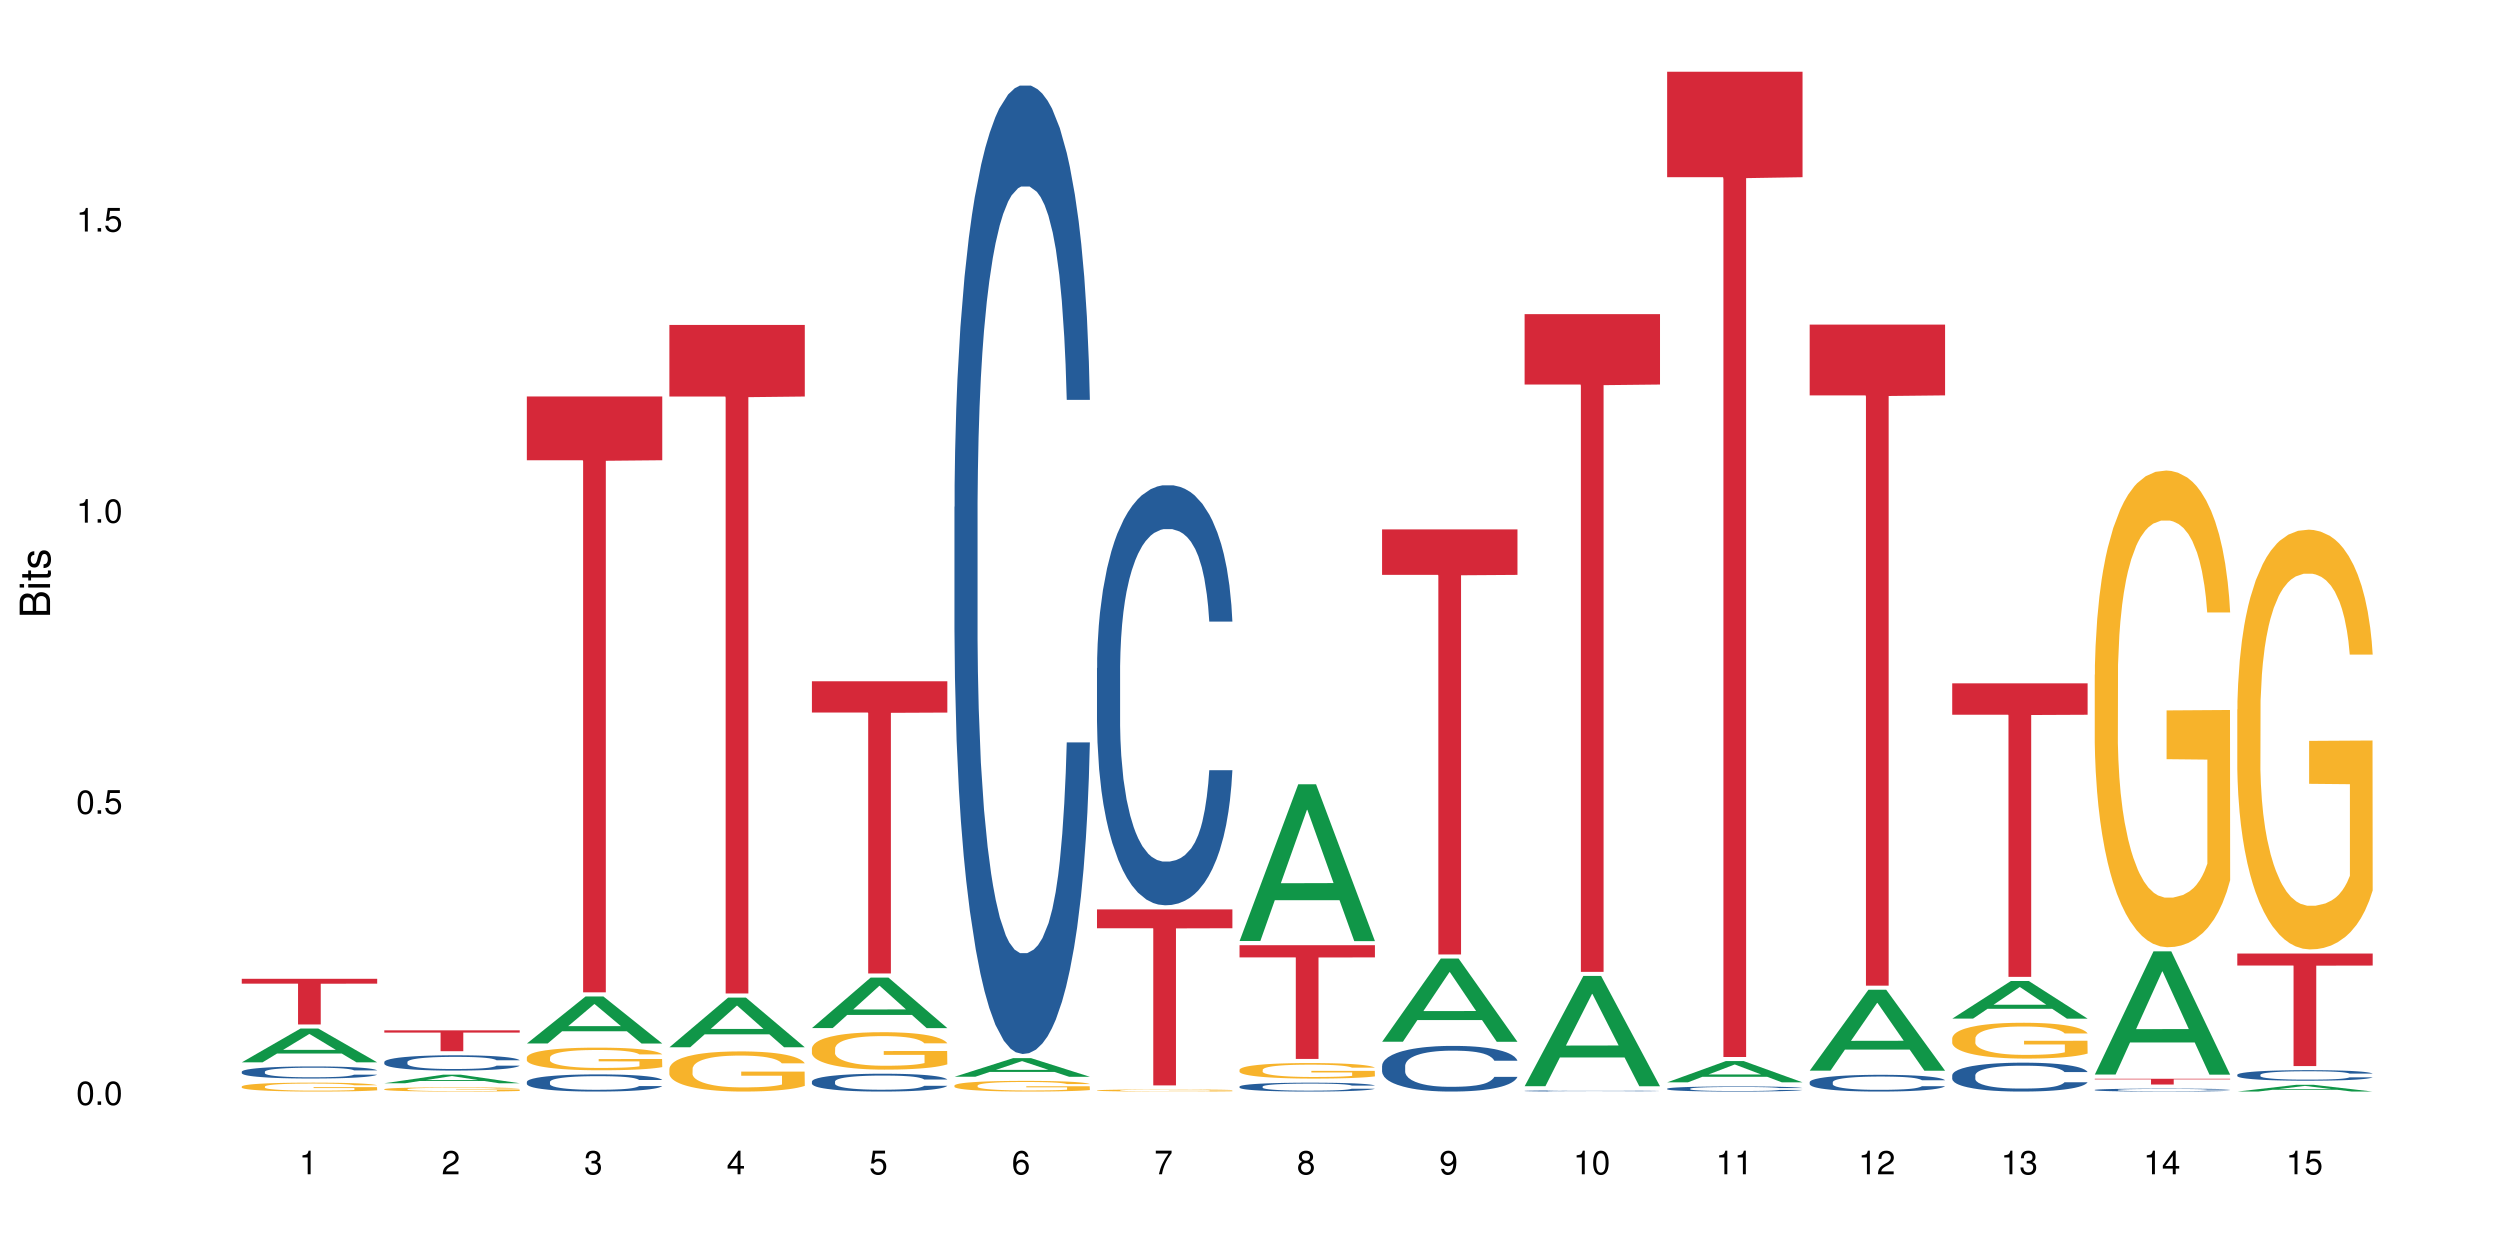 <?xml version="1.0" encoding="UTF-8"?>
<svg xmlns="http://www.w3.org/2000/svg" xmlns:xlink="http://www.w3.org/1999/xlink" width="720pt" height="360pt" viewBox="0 0 720 360" version="1.1">
<defs>
<g>
<symbol overflow="visible" id="glyph0-0">
<path style="stroke:none;" d=""/>
</symbol>
<symbol overflow="visible" id="glyph0-1">
<path style="stroke:none;" d="M 2.641 -6.797 C 2 -6.797 1.422 -6.531 1.078 -6.047 C 0.641 -5.453 0.406 -4.547 0.406 -3.297 C 0.406 -1 1.188 0.219 2.641 0.219 C 4.078 0.219 4.859 -1 4.859 -3.234 C 4.859 -4.562 4.656 -5.438 4.203 -6.047 C 3.844 -6.531 3.281 -6.797 2.641 -6.797 Z M 2.641 -6.047 C 3.547 -6.047 4 -5.125 4 -3.312 C 4 -1.375 3.562 -0.484 2.625 -0.484 C 1.734 -0.484 1.281 -1.422 1.281 -3.281 C 1.281 -5.141 1.734 -6.047 2.641 -6.047 Z M 2.641 -6.047 "/>
</symbol>
<symbol overflow="visible" id="glyph0-2">
<path style="stroke:none;" d="M 1.828 -1 L 0.828 -1 L 0.828 0 L 1.828 0 Z M 1.828 -1 "/>
</symbol>
<symbol overflow="visible" id="glyph0-3">
<path style="stroke:none;" d="M 4.562 -6.797 L 1.062 -6.797 L 0.547 -3.094 L 1.328 -3.094 C 1.719 -3.562 2.047 -3.734 2.578 -3.734 C 3.484 -3.734 4.062 -3.109 4.062 -2.094 C 4.062 -1.125 3.484 -0.531 2.578 -0.531 C 1.828 -0.531 1.375 -0.906 1.188 -1.672 L 0.328 -1.672 C 0.453 -1.109 0.547 -0.844 0.75 -0.594 C 1.125 -0.078 1.828 0.219 2.594 0.219 C 3.969 0.219 4.922 -0.781 4.922 -2.219 C 4.922 -3.562 4.031 -4.484 2.719 -4.484 C 2.25 -4.484 1.859 -4.359 1.469 -4.062 L 1.734 -5.969 L 4.562 -5.969 Z M 4.562 -6.797 "/>
</symbol>
<symbol overflow="visible" id="glyph0-4">
<path style="stroke:none;" d="M 2.484 -4.844 L 2.484 0 L 3.328 0 L 3.328 -6.797 L 2.766 -6.797 C 2.469 -5.75 2.281 -5.609 0.984 -5.453 L 0.984 -4.844 Z M 2.484 -4.844 "/>
</symbol>
<symbol overflow="visible" id="glyph0-5">
<path style="stroke:none;" d="M 4.859 -0.828 L 1.281 -0.828 C 1.359 -1.391 1.672 -1.75 2.5 -2.234 L 3.469 -2.75 C 4.406 -3.266 4.906 -3.969 4.906 -4.812 C 4.906 -5.375 4.672 -5.906 4.266 -6.266 C 3.859 -6.625 3.375 -6.797 2.719 -6.797 C 1.859 -6.797 1.219 -6.5 0.844 -5.922 C 0.609 -5.562 0.5 -5.125 0.484 -4.438 L 1.328 -4.438 C 1.359 -4.906 1.406 -5.188 1.531 -5.406 C 1.75 -5.812 2.188 -6.062 2.703 -6.062 C 3.469 -6.062 4.031 -5.516 4.031 -4.781 C 4.031 -4.25 3.719 -3.797 3.125 -3.438 L 2.234 -2.938 C 0.812 -2.141 0.406 -1.5 0.328 0 L 4.859 0 Z M 4.859 -0.828 "/>
</symbol>
<symbol overflow="visible" id="glyph0-6">
<path style="stroke:none;" d="M 2.125 -3.125 L 2.578 -3.125 C 3.516 -3.125 3.984 -2.703 3.984 -1.891 C 3.984 -1.031 3.469 -0.531 2.578 -0.531 C 1.656 -0.531 1.203 -0.984 1.156 -1.969 L 0.312 -1.969 C 0.344 -1.422 0.438 -1.078 0.609 -0.766 C 0.953 -0.109 1.625 0.219 2.547 0.219 C 3.953 0.219 4.859 -0.609 4.859 -1.906 C 4.859 -2.766 4.516 -3.25 3.703 -3.516 C 4.344 -3.766 4.656 -4.25 4.656 -4.938 C 4.656 -6.109 3.875 -6.797 2.578 -6.797 C 1.203 -6.797 0.484 -6.047 0.453 -4.609 L 1.297 -4.609 C 1.312 -5.016 1.344 -5.25 1.453 -5.453 C 1.641 -5.828 2.062 -6.062 2.594 -6.062 C 3.344 -6.062 3.797 -5.625 3.797 -4.906 C 3.797 -4.422 3.609 -4.141 3.25 -3.984 C 3.016 -3.891 2.719 -3.844 2.125 -3.844 Z M 2.125 -3.125 "/>
</symbol>
<symbol overflow="visible" id="glyph0-7">
<path style="stroke:none;" d="M 3.141 -1.625 L 3.141 0 L 3.984 0 L 3.984 -1.625 L 4.984 -1.625 L 4.984 -2.391 L 3.984 -2.391 L 3.984 -6.797 L 3.359 -6.797 L 0.266 -2.516 L 0.266 -1.625 Z M 3.141 -2.391 L 1 -2.391 L 3.141 -5.359 Z M 3.141 -2.391 "/>
</symbol>
<symbol overflow="visible" id="glyph0-8">
<path style="stroke:none;" d="M 4.781 -5.031 C 4.609 -6.141 3.891 -6.797 2.844 -6.797 C 2.094 -6.797 1.422 -6.438 1.031 -5.828 C 0.609 -5.172 0.406 -4.344 0.406 -3.094 C 0.406 -1.953 0.578 -1.234 0.984 -0.625 C 1.359 -0.078 1.953 0.219 2.703 0.219 C 3.984 0.219 4.922 -0.734 4.922 -2.078 C 4.922 -3.344 4.062 -4.234 2.844 -4.234 C 2.172 -4.234 1.641 -3.969 1.281 -3.469 C 1.281 -5.125 1.828 -6.047 2.797 -6.047 C 3.391 -6.047 3.797 -5.672 3.938 -5.031 Z M 2.734 -3.484 C 3.547 -3.484 4.062 -2.922 4.062 -2 C 4.062 -1.156 3.484 -0.531 2.703 -0.531 C 1.922 -0.531 1.328 -1.188 1.328 -2.047 C 1.328 -2.891 1.906 -3.484 2.734 -3.484 Z M 2.734 -3.484 "/>
</symbol>
<symbol overflow="visible" id="glyph0-9">
<path style="stroke:none;" d="M 4.984 -6.797 L 0.438 -6.797 L 0.438 -5.969 L 4.109 -5.969 C 2.5 -3.656 1.828 -2.234 1.328 0 L 2.219 0 C 2.594 -2.172 3.453 -4.047 4.984 -6.094 Z M 4.984 -6.797 "/>
</symbol>
<symbol overflow="visible" id="glyph0-10">
<path style="stroke:none;" d="M 3.75 -3.578 C 4.453 -4 4.688 -4.344 4.688 -4.984 C 4.688 -6.047 3.844 -6.797 2.641 -6.797 C 1.438 -6.797 0.594 -6.047 0.594 -4.984 C 0.594 -4.359 0.828 -4.016 1.516 -3.578 C 0.734 -3.203 0.359 -2.641 0.359 -1.891 C 0.359 -0.641 1.297 0.219 2.641 0.219 C 3.984 0.219 4.922 -0.641 4.922 -1.875 C 4.922 -2.641 4.531 -3.203 3.75 -3.578 Z M 2.641 -6.047 C 3.359 -6.047 3.812 -5.625 3.812 -4.969 C 3.812 -4.344 3.344 -3.922 2.641 -3.922 C 1.922 -3.922 1.453 -4.344 1.453 -4.984 C 1.453 -5.625 1.922 -6.047 2.641 -6.047 Z M 2.641 -3.203 C 3.484 -3.203 4.062 -2.672 4.062 -1.875 C 4.062 -1.062 3.484 -0.531 2.625 -0.531 C 1.797 -0.531 1.219 -1.078 1.219 -1.875 C 1.219 -2.672 1.797 -3.203 2.641 -3.203 Z M 2.641 -3.203 "/>
</symbol>
<symbol overflow="visible" id="glyph0-11">
<path style="stroke:none;" d="M 0.516 -1.547 C 0.672 -0.438 1.406 0.219 2.438 0.219 C 3.188 0.219 3.859 -0.141 4.266 -0.75 C 4.688 -1.406 4.891 -2.25 4.891 -3.484 C 4.891 -4.625 4.703 -5.359 4.312 -5.953 C 3.938 -6.5 3.344 -6.797 2.594 -6.797 C 1.297 -6.797 0.359 -5.844 0.359 -4.516 C 0.359 -3.25 1.234 -2.344 2.453 -2.344 C 3.094 -2.344 3.562 -2.578 4.016 -3.109 C 4 -1.453 3.469 -0.531 2.5 -0.531 C 1.906 -0.531 1.484 -0.906 1.359 -1.547 Z M 2.578 -6.062 C 3.375 -6.062 3.969 -5.406 3.969 -4.531 C 3.969 -3.688 3.375 -3.094 2.547 -3.094 C 1.734 -3.094 1.234 -3.672 1.234 -4.578 C 1.234 -5.438 1.797 -6.062 2.578 -6.062 Z M 2.578 -6.062 "/>
</symbol>
<symbol overflow="visible" id="glyph1-0">
<path style="stroke:none;" d=""/>
</symbol>
<symbol overflow="visible" id="glyph1-1">
<path style="stroke:none;" d="M 0 -0.953 L 0 -4.891 C 0 -5.719 -0.234 -6.344 -0.734 -6.797 C -1.188 -7.234 -1.812 -7.469 -2.5 -7.469 C -3.547 -7.469 -4.188 -7 -4.625 -5.875 C -4.984 -6.672 -5.641 -7.094 -6.531 -7.094 C -7.156 -7.094 -7.734 -6.859 -8.141 -6.391 C -8.562 -5.938 -8.75 -5.344 -8.75 -4.5 L -8.75 -0.953 Z M -4.984 -2.062 L -7.766 -2.062 L -7.766 -4.219 C -7.766 -4.844 -7.688 -5.203 -7.453 -5.5 C -7.219 -5.812 -6.859 -5.969 -6.375 -5.969 C -5.906 -5.969 -5.531 -5.812 -5.297 -5.5 C -5.062 -5.203 -4.984 -4.844 -4.984 -4.219 Z M -0.984 -2.062 L -4 -2.062 L -4 -4.781 C -4 -5.328 -3.859 -5.688 -3.578 -5.953 C -3.297 -6.219 -2.922 -6.359 -2.484 -6.359 C -2.062 -6.359 -1.688 -6.219 -1.406 -5.953 C -1.109 -5.688 -0.984 -5.328 -0.984 -4.781 Z M -0.984 -2.062 "/>
</symbol>
<symbol overflow="visible" id="glyph1-2">
<path style="stroke:none;" d="M -6.281 -1.797 L -6.281 -0.797 L 0 -0.797 L 0 -1.797 Z M -8.75 -1.797 L -8.75 -0.797 L -7.484 -0.797 L -7.484 -1.797 Z M -8.75 -1.797 "/>
</symbol>
<symbol overflow="visible" id="glyph1-3">
<path style="stroke:none;" d="M -6.281 -3.047 L -6.281 -2.016 L -8.016 -2.016 L -8.016 -1.016 L -6.281 -1.016 L -6.281 -0.172 L -5.469 -0.172 L -5.469 -1.016 L -0.719 -1.016 C -0.078 -1.016 0.281 -1.453 0.281 -2.234 C 0.281 -2.469 0.25 -2.719 0.188 -3.047 L -0.641 -3.047 C -0.609 -2.922 -0.594 -2.766 -0.594 -2.562 C -0.594 -2.141 -0.719 -2.016 -1.156 -2.016 L -5.469 -2.016 L -5.469 -3.047 Z M -6.281 -3.047 "/>
</symbol>
<symbol overflow="visible" id="glyph1-4">
<path style="stroke:none;" d="M -4.531 -5.25 C -5.766 -5.25 -6.469 -4.422 -6.469 -2.969 C -6.469 -1.516 -5.719 -0.562 -4.547 -0.562 C -3.562 -0.562 -3.094 -1.062 -2.734 -2.562 L -2.516 -3.484 C -2.344 -4.188 -2.094 -4.469 -1.625 -4.469 C -1.047 -4.469 -0.641 -3.875 -0.641 -3 C -0.641 -2.453 -0.797 -2 -1.062 -1.75 C -1.25 -1.594 -1.422 -1.531 -1.875 -1.469 L -1.875 -0.406 C -0.422 -0.453 0.281 -1.266 0.281 -2.922 C 0.281 -4.5 -0.5 -5.516 -1.719 -5.516 C -2.656 -5.516 -3.172 -4.984 -3.469 -3.734 L -3.703 -2.766 C -3.891 -1.953 -4.156 -1.609 -4.594 -1.609 C -5.172 -1.609 -5.547 -2.125 -5.547 -2.938 C -5.547 -3.75 -5.203 -4.172 -4.531 -4.203 Z M -4.531 -5.25 "/>
</symbol>
</g>
</defs>
<g id="surface79137">
<rect x="0" y="0" width="720" height="360" style="fill:rgb(100%,100%,100%);fill-opacity:1;stroke:none;"/>
<path style=" stroke:none;fill-rule:nonzero;fill:rgb(6.275%,58.824%,28.235%);fill-opacity:1;" d="M 69.629 305.945 L 69.672 305.938 L 86.547 296.219 L 91.672 296.219 L 108.629 305.957 L 102.668 305.957 L 98.418 303.414 L 79.797 303.414 L 75.629 305.945 L 69.629 305.945 L 81.586 302.363 L 96.711 302.355 L 89.172 297.809 L 89.086 297.801 L 89.004 297.828 L 81.547 302.355 L 81.586 302.363 Z M 69.629 305.945 "/>
<path style=" stroke:none;fill-rule:nonzero;fill:rgb(14.51%,36.078%,60%);fill-opacity:1;" d="M 69.629 308.652 L 69.676 308.648 L 69.676 308.57 L 69.82 308.449 L 70.152 308.297 L 70.484 308.191 L 71.34 308.004 L 72.531 307.824 L 73.766 307.684 L 74.672 307.602 L 75.48 307.535 L 77.332 307.418 L 78.523 307.359 L 79.809 307.305 L 81.375 307.25 L 82.52 307.219 L 85.086 307.168 L 86.988 307.145 L 88.461 307.137 L 91.648 307.137 L 93.551 307.148 L 94.93 307.164 L 96.453 307.191 L 97.738 307.219 L 99.973 307.289 L 101.969 307.379 L 102.871 307.43 L 104.301 307.527 L 105.395 307.621 L 106.156 307.707 L 107.012 307.824 L 107.77 307.965 L 108.344 308.129 L 108.629 308.266 L 101.969 308.266 L 101.637 308.137 L 101.258 308.039 L 100.543 307.91 L 99.828 307.816 L 98.832 307.723 L 97.926 307.664 L 96.691 307.602 L 95.598 307.566 L 94.453 307.535 L 93.359 307.516 L 91.27 307.5 L 88.844 307.5 L 87.938 307.504 L 86.086 307.531 L 85.086 307.551 L 83.66 307.598 L 82.66 307.637 L 81.473 307.703 L 80.664 307.758 L 79.664 307.84 L 78.949 307.914 L 78.141 308.016 L 77.668 308.098 L 77.238 308.188 L 76.859 308.289 L 76.574 308.402 L 76.383 308.52 L 76.289 308.637 L 76.289 309.129 L 76.383 309.242 L 76.621 309.375 L 77.238 309.57 L 78.141 309.738 L 79.188 309.875 L 80.188 309.969 L 80.758 310.012 L 81.52 310.062 L 82.707 310.129 L 84.422 310.191 L 85.418 310.219 L 86.941 310.242 L 88.512 310.254 L 90.602 310.254 L 92.457 310.242 L 93.695 310.227 L 94.977 310.199 L 96.738 310.148 L 97.832 310.098 L 98.781 310.035 L 99.496 309.977 L 99.973 309.926 L 100.684 309.824 L 101.258 309.719 L 101.684 309.605 L 101.969 309.496 L 108.629 309.496 L 108.344 309.625 L 107.914 309.75 L 107.484 309.84 L 106.82 309.953 L 106.059 310.051 L 104.965 310.164 L 104.062 310.234 L 102.871 310.316 L 101.777 310.375 L 100.59 310.43 L 98.832 310.492 L 97.688 310.527 L 96.453 310.555 L 94.977 310.578 L 93.125 310.602 L 91.125 310.613 L 89.27 310.617 L 87.273 310.613 L 85.801 310.598 L 83.848 310.57 L 81.426 310.512 L 79.664 310.453 L 78.285 310.391 L 77.098 310.328 L 75.766 310.242 L 74.051 310.102 L 73.008 309.996 L 72.293 309.906 L 71.484 309.781 L 70.914 309.668 L 70.246 309.492 L 69.773 309.266 L 69.629 309.09 Z M 69.629 308.652 "/>
<path style=" stroke:none;fill-rule:nonzero;fill:rgb(96.863%,70.196%,16.863%);fill-opacity:1;" d="M 69.629 312.898 L 69.676 312.898 L 69.676 312.852 L 69.867 312.746 L 70.344 312.598 L 70.961 312.48 L 71.625 312.387 L 72.055 312.336 L 72.77 312.266 L 73.387 312.215 L 74.957 312.109 L 76.953 312.008 L 78.047 311.969 L 79.285 311.926 L 81.043 311.883 L 81.852 311.867 L 84.324 311.828 L 87.133 311.805 L 90.223 311.797 L 91.648 311.801 L 93.598 311.809 L 96.262 311.836 L 97.785 311.859 L 98.973 311.883 L 100.211 311.914 L 101.73 311.961 L 103.16 312.016 L 104.301 312.074 L 105.441 312.145 L 106.391 312.219 L 107.199 312.301 L 107.914 312.398 L 108.344 312.48 L 108.629 312.562 L 102.016 312.562 L 101.637 312.48 L 101.207 312.418 L 100.496 312.34 L 99.781 312.285 L 99.066 312.238 L 97.738 312.18 L 96.594 312.141 L 95.168 312.109 L 93.789 312.086 L 92.219 312.074 L 91.27 312.066 L 88.746 312.066 L 86.465 312.086 L 85.133 312.102 L 84.184 312.121 L 82.852 312.156 L 82.043 312.184 L 81.566 312.203 L 80.141 312.277 L 79.188 312.344 L 78.664 312.387 L 78 312.457 L 77.523 312.52 L 77 312.617 L 76.715 312.688 L 76.336 312.844 L 76.289 313.27 L 76.43 313.359 L 76.715 313.453 L 77.098 313.539 L 77.668 313.629 L 78.238 313.695 L 79.234 313.789 L 80.094 313.848 L 80.758 313.891 L 82.043 313.953 L 82.566 313.973 L 83.801 314.016 L 85.086 314.047 L 86.656 314.078 L 87.844 314.09 L 89.746 314.102 L 92.172 314.102 L 95.027 314.09 L 96.832 314.07 L 98.07 314.051 L 98.879 314.035 L 99.875 314.008 L 100.59 313.984 L 101.258 313.961 L 102.062 313.918 L 102.062 313.359 L 90.316 313.355 L 90.316 313.094 L 108.578 313.09 L 108.629 314.008 L 107.629 314.07 L 106.391 314.133 L 105.203 314.18 L 103.965 314.219 L 102.207 314.266 L 100.781 314.293 L 98.594 314.324 L 96.594 314.348 L 94.504 314.359 L 92.648 314.367 L 90.461 314.371 L 88.512 314.367 L 86.418 314.352 L 84.754 314.332 L 83.23 314.309 L 81.711 314.277 L 79.809 314.23 L 78.57 314.191 L 77.285 314.141 L 76.004 314.082 L 74.859 314.02 L 74.102 313.969 L 73.34 313.914 L 72.531 313.844 L 71.77 313.762 L 71.199 313.688 L 70.676 313.605 L 70.297 313.531 L 69.914 313.422 L 69.723 313.34 L 69.629 313.266 Z M 69.629 312.898 "/>
<path style=" stroke:none;fill-rule:nonzero;fill:rgb(83.922%,15.686%,22.353%);fill-opacity:1;" d="M 69.629 281.891 L 108.629 281.891 L 108.629 283.297 L 92.375 283.312 L 92.375 295.039 L 85.836 295.039 L 85.836 283.324 L 85.742 283.297 L 69.629 283.297 Z M 69.629 281.891 "/>
<path style=" stroke:none;fill-rule:nonzero;fill:rgb(6.275%,58.824%,28.235%);fill-opacity:1;" d="M 110.68 311.977 L 110.723 311.973 L 127.598 309.512 L 132.719 309.512 L 149.68 311.977 L 143.719 311.977 L 139.469 311.332 L 120.848 311.332 L 116.68 311.977 L 110.68 311.977 L 122.637 311.066 L 137.762 311.066 L 130.223 309.914 L 130.137 309.914 L 130.055 309.922 L 122.598 311.066 L 122.637 311.066 Z M 110.68 311.977 "/>
<path style=" stroke:none;fill-rule:nonzero;fill:rgb(14.51%,36.078%,60%);fill-opacity:1;" d="M 110.68 305.84 L 110.727 305.836 L 110.727 305.738 L 110.871 305.586 L 111.203 305.395 L 111.535 305.262 L 112.391 305.023 L 113.582 304.793 L 114.816 304.613 L 115.723 304.512 L 116.531 304.43 L 118.383 304.281 L 119.574 304.203 L 120.859 304.133 L 122.426 304.066 L 123.57 304.027 L 126.137 303.961 L 128.039 303.934 L 129.512 303.922 L 132.699 303.922 L 134.602 303.938 L 135.98 303.957 L 137.504 303.988 L 138.789 304.027 L 141.023 304.113 L 143.02 304.227 L 143.922 304.293 L 145.352 304.418 L 146.445 304.539 L 147.207 304.645 L 148.062 304.793 L 148.82 304.973 L 149.395 305.18 L 149.68 305.352 L 143.02 305.352 L 142.688 305.191 L 142.305 305.066 L 141.594 304.902 L 140.879 304.785 L 139.883 304.668 L 138.977 304.59 L 137.742 304.516 L 136.648 304.465 L 135.504 304.43 L 134.41 304.406 L 132.32 304.379 L 129.895 304.379 L 128.988 304.391 L 127.137 304.422 L 126.137 304.449 L 124.711 304.504 L 123.711 304.559 L 122.523 304.641 L 121.715 304.707 L 120.715 304.812 L 120 304.906 L 119.191 305.039 L 118.719 305.141 L 118.289 305.254 L 117.91 305.387 L 117.625 305.527 L 117.434 305.676 L 117.34 305.82 L 117.34 306.445 L 117.434 306.59 L 117.672 306.762 L 118.289 307.008 L 119.191 307.219 L 120.238 307.391 L 121.238 307.512 L 121.809 307.566 L 122.57 307.633 L 123.758 307.711 L 125.473 307.793 L 126.469 307.824 L 127.992 307.859 L 129.562 307.875 L 131.652 307.875 L 133.508 307.859 L 134.746 307.836 L 136.027 307.805 L 137.789 307.738 L 138.883 307.672 L 139.832 307.594 L 140.547 307.52 L 141.023 307.453 L 141.734 307.328 L 142.305 307.191 L 142.734 307.051 L 143.02 306.914 L 149.68 306.914 L 149.395 307.074 L 148.965 307.234 L 148.535 307.348 L 147.871 307.492 L 147.109 307.617 L 146.016 307.758 L 145.113 307.848 L 143.922 307.949 L 142.828 308.027 L 141.641 308.094 L 139.883 308.176 L 138.738 308.215 L 137.504 308.254 L 136.027 308.285 L 134.176 308.312 L 132.176 308.328 L 130.32 308.332 L 128.324 308.324 L 126.852 308.309 L 124.898 308.273 L 122.473 308.199 L 120.715 308.125 L 119.336 308.047 L 118.148 307.965 L 116.816 307.859 L 115.102 307.68 L 114.059 307.543 L 113.344 307.43 L 112.535 307.273 L 111.965 307.133 L 111.297 306.906 L 110.824 306.621 L 110.68 306.398 Z M 110.68 305.84 "/>
<path style=" stroke:none;fill-rule:nonzero;fill:rgb(96.863%,70.196%,16.863%);fill-opacity:1;" d="M 110.68 313.676 L 110.727 313.676 L 110.727 313.652 L 110.918 313.602 L 111.395 313.535 L 112.012 313.477 L 112.676 313.434 L 113.105 313.41 L 113.82 313.379 L 114.438 313.352 L 116.008 313.305 L 118.004 313.258 L 119.098 313.238 L 120.336 313.219 L 122.094 313.195 L 122.902 313.188 L 125.375 313.172 L 128.18 313.16 L 131.273 313.156 L 132.699 313.156 L 134.648 313.16 L 137.312 313.176 L 138.836 313.184 L 140.023 313.195 L 141.262 313.211 L 142.781 313.234 L 144.207 313.258 L 145.352 313.285 L 146.492 313.32 L 147.441 313.355 L 148.25 313.395 L 148.965 313.441 L 149.395 313.48 L 149.68 313.52 L 143.066 313.52 L 142.688 313.48 L 142.258 313.449 L 141.547 313.414 L 140.832 313.387 L 140.117 313.363 L 138.789 313.336 L 137.645 313.32 L 136.219 313.305 L 134.84 313.293 L 133.27 313.285 L 129.797 313.285 L 127.516 313.293 L 126.184 313.301 L 125.234 313.309 L 123.902 313.328 L 123.094 313.34 L 122.617 313.348 L 121.191 313.383 L 120.238 313.414 L 119.715 313.434 L 119.051 313.469 L 118.574 313.5 L 118.051 313.543 L 117.766 313.574 L 117.387 313.652 L 117.34 313.852 L 117.48 313.895 L 117.766 313.938 L 118.148 313.977 L 118.719 314.02 L 119.289 314.051 L 120.285 314.094 L 121.145 314.125 L 121.809 314.145 L 123.094 314.172 L 123.617 314.184 L 124.852 314.203 L 126.137 314.219 L 127.707 314.23 L 128.895 314.238 L 130.797 314.246 L 133.223 314.246 L 136.078 314.238 L 137.883 314.23 L 139.121 314.219 L 139.93 314.211 L 140.926 314.199 L 141.641 314.188 L 142.305 314.176 L 143.113 314.156 L 143.113 313.895 L 131.367 313.891 L 131.367 313.766 L 149.629 313.766 L 149.68 314.199 L 148.68 314.23 L 147.441 314.258 L 146.254 314.281 L 145.016 314.301 L 143.258 314.32 L 141.832 314.336 L 139.645 314.348 L 137.645 314.359 L 135.555 314.367 L 133.699 314.371 L 131.512 314.371 L 129.562 314.367 L 127.469 314.363 L 125.805 314.352 L 124.281 314.344 L 122.762 314.328 L 120.859 314.305 L 119.621 314.285 L 118.336 314.262 L 117.055 314.234 L 115.91 314.203 L 115.152 314.18 L 114.391 314.156 L 113.582 314.121 L 112.82 314.082 L 112.25 314.051 L 111.727 314.012 L 111.348 313.973 L 110.965 313.922 L 110.773 313.883 L 110.68 313.848 Z M 110.68 313.676 "/>
<path style=" stroke:none;fill-rule:nonzero;fill:rgb(83.922%,15.686%,22.353%);fill-opacity:1;" d="M 110.68 296.738 L 149.68 296.738 L 149.68 297.383 L 133.426 297.387 L 133.426 302.742 L 126.887 302.742 L 126.887 297.395 L 126.793 297.383 L 110.68 297.383 Z M 110.68 296.738 "/>
<path style=" stroke:none;fill-rule:nonzero;fill:rgb(6.275%,58.824%,28.235%);fill-opacity:1;" d="M 151.73 300.523 L 151.773 300.512 L 168.648 286.977 L 173.77 286.977 L 190.73 300.539 L 184.77 300.539 L 180.52 296.996 L 161.898 296.996 L 157.73 300.523 L 151.73 300.523 L 163.688 295.535 L 178.812 295.52 L 171.27 289.191 L 171.188 289.18 L 171.105 289.219 L 163.648 295.52 L 163.688 295.535 Z M 151.73 300.523 "/>
<path style=" stroke:none;fill-rule:nonzero;fill:rgb(14.51%,36.078%,60%);fill-opacity:1;" d="M 151.73 311.578 L 151.777 311.574 L 151.777 311.465 L 151.922 311.293 L 152.254 311.078 L 152.586 310.926 L 153.441 310.66 L 154.633 310.402 L 155.867 310.203 L 156.773 310.086 L 157.582 309.996 L 159.434 309.828 L 160.625 309.742 L 161.91 309.668 L 163.477 309.59 L 164.617 309.543 L 167.188 309.473 L 169.09 309.441 L 170.562 309.426 L 173.75 309.426 L 175.652 309.445 L 177.031 309.469 L 178.555 309.504 L 179.84 309.543 L 182.074 309.645 L 184.07 309.77 L 184.973 309.844 L 186.402 309.984 L 187.496 310.117 L 188.254 310.234 L 189.113 310.402 L 189.871 310.605 L 190.445 310.836 L 190.73 311.031 L 184.07 311.031 L 183.738 310.852 L 183.355 310.711 L 182.645 310.523 L 181.93 310.395 L 180.934 310.262 L 180.027 310.176 L 178.793 310.09 L 177.699 310.039 L 176.555 309.996 L 175.461 309.969 L 173.371 309.941 L 170.945 309.941 L 170.039 309.953 L 168.188 309.988 L 167.188 310.02 L 165.762 310.082 L 164.762 310.141 L 163.574 310.23 L 162.766 310.309 L 161.766 310.426 L 161.051 310.531 L 160.242 310.68 L 159.77 310.793 L 159.34 310.918 L 158.961 311.066 L 158.676 311.227 L 158.484 311.395 L 158.391 311.555 L 158.391 312.258 L 158.484 312.418 L 158.723 312.609 L 159.34 312.883 L 160.242 313.125 L 161.289 313.312 L 162.289 313.449 L 162.859 313.512 L 163.621 313.586 L 164.809 313.676 L 166.52 313.766 L 167.52 313.801 L 169.043 313.836 L 170.613 313.855 L 172.703 313.855 L 174.559 313.836 L 175.797 313.816 L 177.078 313.777 L 178.84 313.703 L 179.934 313.629 L 180.883 313.543 L 181.598 313.457 L 182.074 313.387 L 182.785 313.246 L 183.355 313.094 L 183.785 312.934 L 184.07 312.781 L 190.73 312.781 L 190.445 312.961 L 190.016 313.137 L 189.586 313.27 L 188.922 313.426 L 188.16 313.566 L 187.066 313.723 L 186.164 313.828 L 184.973 313.941 L 183.879 314.027 L 182.691 314.105 L 180.934 314.195 L 179.789 314.238 L 178.555 314.281 L 177.078 314.316 L 175.227 314.348 L 173.227 314.367 L 171.371 314.371 L 169.375 314.363 L 167.902 314.344 L 165.949 314.305 L 163.523 314.223 L 161.766 314.137 L 160.387 314.051 L 159.199 313.961 L 157.867 313.836 L 156.152 313.637 L 155.105 313.484 L 154.395 313.359 L 153.586 313.184 L 153.016 313.023 L 152.348 312.77 L 151.875 312.449 L 151.73 312.203 Z M 151.73 311.578 "/>
<path style=" stroke:none;fill-rule:nonzero;fill:rgb(96.863%,70.196%,16.863%);fill-opacity:1;" d="M 151.73 304.516 L 151.777 304.508 L 151.777 304.391 L 151.969 304.121 L 152.445 303.75 L 153.062 303.445 L 153.727 303.207 L 154.156 303.082 L 154.871 302.902 L 155.488 302.773 L 157.059 302.504 L 159.055 302.254 L 160.148 302.145 L 161.387 302.047 L 163.145 301.934 L 163.953 301.891 L 166.426 301.793 L 169.23 301.734 L 172.324 301.719 L 173.75 301.723 L 175.699 301.746 L 178.363 301.812 L 179.887 301.871 L 181.074 301.934 L 182.312 302.008 L 183.832 302.129 L 185.258 302.273 L 186.402 302.414 L 187.543 302.594 L 188.492 302.785 L 189.301 302.992 L 190.016 303.242 L 190.445 303.453 L 190.73 303.66 L 184.117 303.66 L 183.738 303.453 L 183.309 303.293 L 182.598 303.094 L 181.883 302.953 L 181.168 302.84 L 179.84 302.684 L 178.695 302.586 L 177.27 302.504 L 175.891 302.449 L 174.32 302.414 L 173.371 302.402 L 170.848 302.402 L 168.566 302.445 L 167.234 302.492 L 166.285 302.539 L 164.953 302.629 L 164.145 302.699 L 163.668 302.75 L 162.242 302.934 L 161.289 303.102 L 160.766 303.215 L 160.102 303.395 L 159.625 303.555 L 159.102 303.793 L 158.816 303.973 L 158.438 304.379 L 158.391 305.449 L 158.531 305.676 L 158.816 305.922 L 159.199 306.137 L 159.77 306.363 L 160.34 306.535 L 161.336 306.77 L 162.195 306.922 L 162.859 307.023 L 164.145 307.188 L 164.668 307.238 L 165.902 307.348 L 167.188 307.43 L 168.758 307.504 L 169.945 307.539 L 171.848 307.566 L 174.273 307.566 L 177.129 307.531 L 178.934 307.484 L 180.172 307.438 L 180.98 307.395 L 181.977 307.328 L 182.691 307.27 L 183.355 307.203 L 184.164 307.102 L 184.164 305.676 L 172.418 305.672 L 172.418 305.004 L 190.68 304.996 L 190.73 307.328 L 189.73 307.492 L 188.492 307.645 L 187.305 307.766 L 186.066 307.867 L 184.309 307.98 L 182.883 308.051 L 180.695 308.133 L 178.695 308.188 L 176.605 308.223 L 174.75 308.242 L 172.562 308.246 L 170.613 308.234 L 168.52 308.199 L 166.855 308.152 L 165.332 308.094 L 163.812 308.016 L 161.91 307.891 L 160.672 307.789 L 159.387 307.664 L 158.105 307.516 L 156.961 307.352 L 156.203 307.227 L 155.441 307.086 L 154.633 306.906 L 153.871 306.703 L 153.301 306.52 L 152.777 306.309 L 152.398 306.113 L 152.016 305.844 L 151.824 305.629 L 151.73 305.445 Z M 151.73 304.516 "/>
<path style=" stroke:none;fill-rule:nonzero;fill:rgb(83.922%,15.686%,22.353%);fill-opacity:1;" d="M 151.73 114.176 L 190.73 114.176 L 190.73 132.547 L 174.477 132.707 L 174.477 285.797 L 167.938 285.797 L 167.938 132.867 L 167.84 132.547 L 151.73 132.547 Z M 151.73 114.176 "/>
<path style=" stroke:none;fill-rule:nonzero;fill:rgb(6.275%,58.824%,28.235%);fill-opacity:1;" d="M 192.781 301.609 L 192.824 301.598 L 209.695 287.305 L 214.82 287.305 L 231.781 301.621 L 225.82 301.621 L 221.57 297.887 L 202.949 297.887 L 198.781 301.609 L 192.781 301.609 L 204.738 296.34 L 219.863 296.324 L 212.32 289.645 L 212.238 289.633 L 212.156 289.672 L 204.699 296.324 L 204.738 296.34 Z M 192.781 301.609 "/>
<path style=" stroke:none;fill-rule:nonzero;fill:rgb(96.863%,70.196%,16.863%);fill-opacity:1;" d="M 192.781 307.758 L 192.828 307.746 L 192.828 307.535 L 193.02 307.059 L 193.496 306.406 L 194.113 305.867 L 194.777 305.445 L 195.207 305.223 L 195.922 304.906 L 196.539 304.672 L 198.109 304.195 L 200.105 303.754 L 201.199 303.562 L 202.438 303.383 L 204.195 303.184 L 205.004 303.109 L 207.477 302.941 L 210.281 302.836 L 213.375 302.801 L 214.801 302.812 L 216.75 302.855 L 219.414 302.973 L 220.938 303.078 L 222.125 303.184 L 223.363 303.32 L 224.883 303.531 L 226.309 303.785 L 227.453 304.039 L 228.594 304.355 L 229.543 304.695 L 230.352 305.062 L 231.066 305.508 L 231.496 305.875 L 231.781 306.246 L 225.168 306.246 L 224.789 305.875 L 224.359 305.59 L 223.648 305.242 L 222.934 304.988 L 222.219 304.789 L 220.887 304.516 L 219.746 304.344 L 218.32 304.195 L 216.941 304.102 L 215.371 304.039 L 214.422 304.016 L 211.898 304.016 L 209.617 304.09 L 208.285 304.176 L 207.336 304.262 L 206.004 304.418 L 205.195 304.547 L 204.719 304.629 L 203.293 304.957 L 202.34 305.254 L 201.816 305.453 L 201.152 305.77 L 200.676 306.055 L 200.152 306.48 L 199.867 306.797 L 199.488 307.516 L 199.441 309.414 L 199.582 309.816 L 199.867 310.25 L 200.25 310.629 L 200.82 311.031 L 201.391 311.34 L 202.387 311.75 L 203.246 312.023 L 203.91 312.203 L 205.195 312.488 L 205.719 312.586 L 206.953 312.777 L 208.238 312.922 L 209.809 313.051 L 210.996 313.113 L 212.898 313.168 L 215.324 313.168 L 218.18 313.102 L 219.984 313.02 L 221.223 312.934 L 222.031 312.859 L 223.027 312.742 L 223.742 312.637 L 224.406 312.523 L 225.215 312.344 L 225.215 309.816 L 213.469 309.809 L 213.469 308.625 L 231.73 308.613 L 231.781 312.742 L 230.781 313.027 L 229.543 313.305 L 228.355 313.516 L 227.117 313.695 L 225.359 313.895 L 223.934 314.023 L 221.746 314.172 L 219.746 314.266 L 217.656 314.328 L 215.801 314.359 L 213.613 314.371 L 211.664 314.348 L 209.57 314.285 L 207.906 314.203 L 206.383 314.098 L 204.859 313.957 L 202.957 313.738 L 201.723 313.559 L 200.438 313.336 L 199.152 313.07 L 198.012 312.785 L 197.25 312.562 L 196.492 312.312 L 195.684 311.992 L 194.922 311.633 L 194.352 311.309 L 193.828 310.938 L 193.445 310.59 L 193.066 310.113 L 192.875 309.734 L 192.781 309.406 Z M 192.781 307.758 "/>
<path style=" stroke:none;fill-rule:nonzero;fill:rgb(83.922%,15.686%,22.353%);fill-opacity:1;" d="M 192.781 93.59 L 231.781 93.59 L 231.781 114.199 L 215.527 114.383 L 215.527 286.125 L 208.988 286.125 L 208.988 114.562 L 208.891 114.199 L 192.781 114.199 Z M 192.781 93.59 "/>
<path style=" stroke:none;fill-rule:nonzero;fill:rgb(6.275%,58.824%,28.235%);fill-opacity:1;" d="M 233.832 296.078 L 233.875 296.066 L 250.746 281.547 L 255.871 281.547 L 272.832 296.094 L 266.871 296.094 L 262.621 292.297 L 244 292.297 L 239.832 296.078 L 233.832 296.078 L 245.789 290.727 L 260.914 290.711 L 253.371 283.926 L 253.289 283.91 L 253.207 283.953 L 245.75 290.711 L 245.789 290.727 Z M 233.832 296.078 "/>
<path style=" stroke:none;fill-rule:nonzero;fill:rgb(14.51%,36.078%,60%);fill-opacity:1;" d="M 233.832 311.469 L 233.879 311.465 L 233.879 311.352 L 234.023 311.172 L 234.355 310.949 L 234.688 310.793 L 235.543 310.516 L 236.734 310.246 L 237.969 310.043 L 238.875 309.918 L 239.684 309.824 L 241.535 309.652 L 242.727 309.562 L 244.008 309.484 L 245.578 309.402 L 246.719 309.355 L 249.289 309.281 L 251.191 309.246 L 252.664 309.234 L 255.852 309.234 L 257.754 309.254 L 259.133 309.277 L 260.656 309.312 L 261.938 309.355 L 264.176 309.461 L 266.172 309.59 L 267.074 309.664 L 268.504 309.812 L 269.598 309.953 L 270.355 310.074 L 271.215 310.246 L 271.973 310.461 L 272.543 310.699 L 272.832 310.902 L 266.172 310.902 L 265.84 310.711 L 265.457 310.566 L 264.746 310.375 L 264.031 310.238 L 263.031 310.102 L 262.129 310.012 L 260.895 309.926 L 259.801 309.867 L 258.656 309.824 L 257.562 309.797 L 255.473 309.77 L 253.047 309.77 L 252.141 309.777 L 250.289 309.816 L 249.289 309.848 L 247.863 309.914 L 246.863 309.977 L 245.676 310.07 L 244.867 310.148 L 243.867 310.27 L 243.152 310.379 L 242.344 310.535 L 241.871 310.652 L 241.441 310.785 L 241.062 310.938 L 240.777 311.102 L 240.586 311.277 L 240.492 311.445 L 240.492 312.172 L 240.586 312.344 L 240.824 312.539 L 241.441 312.824 L 242.344 313.074 L 243.391 313.273 L 244.391 313.414 L 244.961 313.477 L 245.723 313.555 L 246.91 313.648 L 248.621 313.742 L 249.621 313.777 L 251.145 313.816 L 252.711 313.836 L 254.805 313.836 L 256.66 313.816 L 257.898 313.793 L 259.18 313.754 L 260.941 313.676 L 262.035 313.602 L 262.984 313.512 L 263.699 313.422 L 264.176 313.348 L 264.887 313.203 L 265.457 313.043 L 265.887 312.879 L 266.172 312.719 L 272.832 312.719 L 272.543 312.906 L 272.117 313.09 L 271.688 313.227 L 271.023 313.391 L 270.262 313.535 L 269.168 313.699 L 268.266 313.809 L 267.074 313.926 L 265.98 314.016 L 264.793 314.094 L 263.031 314.188 L 261.891 314.234 L 260.656 314.277 L 259.18 314.312 L 257.324 314.348 L 255.328 314.367 L 253.473 314.371 L 251.477 314.359 L 250.004 314.344 L 248.051 314.301 L 245.625 314.215 L 243.867 314.125 L 242.488 314.039 L 241.297 313.945 L 239.969 313.816 L 238.254 313.609 L 237.207 313.449 L 236.496 313.32 L 235.688 313.137 L 235.117 312.973 L 234.449 312.707 L 233.977 312.375 L 233.832 312.117 Z M 233.832 311.469 "/>
<path style=" stroke:none;fill-rule:nonzero;fill:rgb(96.863%,70.196%,16.863%);fill-opacity:1;" d="M 233.832 301.891 L 233.879 301.879 L 233.879 301.684 L 234.07 301.242 L 234.547 300.629 L 235.164 300.129 L 235.828 299.734 L 236.258 299.527 L 236.973 299.23 L 237.59 299.016 L 239.16 298.574 L 241.156 298.16 L 242.25 297.98 L 243.488 297.812 L 245.246 297.629 L 246.055 297.559 L 248.527 297.402 L 251.332 297.301 L 254.426 297.273 L 255.852 297.281 L 257.801 297.32 L 260.465 297.43 L 261.988 297.527 L 263.176 297.629 L 264.414 297.754 L 265.934 297.953 L 267.359 298.188 L 268.504 298.426 L 269.645 298.719 L 270.594 299.035 L 271.402 299.379 L 272.117 299.793 L 272.543 300.137 L 272.832 300.484 L 266.219 300.484 L 265.84 300.137 L 265.41 299.871 L 264.699 299.547 L 263.984 299.312 L 263.27 299.125 L 261.938 298.867 L 260.797 298.711 L 259.371 298.574 L 257.992 298.484 L 256.422 298.426 L 255.473 298.406 L 252.949 298.406 L 250.668 298.473 L 249.336 298.551 L 248.387 298.633 L 247.055 298.777 L 246.246 298.898 L 245.77 298.977 L 244.344 299.281 L 243.391 299.559 L 242.867 299.742 L 242.203 300.039 L 241.727 300.305 L 241.203 300.699 L 240.918 300.996 L 240.539 301.664 L 240.492 303.438 L 240.633 303.809 L 240.918 304.215 L 241.297 304.57 L 241.871 304.941 L 242.441 305.227 L 243.438 305.613 L 244.297 305.867 L 244.961 306.035 L 246.246 306.301 L 246.77 306.391 L 248.004 306.566 L 249.289 306.707 L 250.859 306.824 L 252.047 306.883 L 253.949 306.934 L 256.375 306.934 L 259.227 306.871 L 261.035 306.793 L 262.273 306.715 L 263.082 306.645 L 264.078 306.539 L 264.793 306.438 L 265.457 306.332 L 266.266 306.164 L 266.266 303.809 L 254.52 303.801 L 254.52 302.699 L 272.781 302.688 L 272.832 306.539 L 271.832 306.805 L 270.594 307.059 L 269.406 307.258 L 268.168 307.426 L 266.41 307.609 L 264.984 307.73 L 262.797 307.867 L 260.797 307.957 L 258.707 308.016 L 256.852 308.043 L 254.664 308.055 L 252.711 308.035 L 250.621 307.977 L 248.957 307.898 L 247.434 307.797 L 245.91 307.672 L 244.008 307.465 L 242.773 307.297 L 241.488 307.09 L 240.203 306.844 L 239.062 306.578 L 238.301 306.371 L 237.543 306.133 L 236.734 305.84 L 235.973 305.504 L 235.402 305.199 L 234.879 304.855 L 234.496 304.527 L 234.117 304.086 L 233.926 303.73 L 233.832 303.426 Z M 233.832 301.891 "/>
<path style=" stroke:none;fill-rule:nonzero;fill:rgb(83.922%,15.686%,22.353%);fill-opacity:1;" d="M 233.832 196.207 L 272.832 196.207 L 272.832 205.219 L 256.578 205.297 L 256.578 280.367 L 250.039 280.367 L 250.039 205.375 L 249.941 205.219 L 233.832 205.219 Z M 233.832 196.207 "/>
<path style=" stroke:none;fill-rule:nonzero;fill:rgb(6.275%,58.824%,28.235%);fill-opacity:1;" d="M 274.883 310.105 L 274.926 310.102 L 291.797 304.738 L 296.922 304.738 L 313.883 310.113 L 307.922 310.113 L 303.672 308.711 L 285.051 308.711 L 280.883 310.105 L 274.883 310.105 L 286.84 308.129 L 301.965 308.125 L 294.422 305.617 L 294.34 305.613 L 294.258 305.629 L 286.801 308.125 L 286.84 308.129 Z M 274.883 310.105 "/>
<path style=" stroke:none;fill-rule:nonzero;fill:rgb(14.51%,36.078%,60%);fill-opacity:1;" d="M 274.883 146.004 L 274.93 145.75 L 274.93 139.629 L 275.074 129.941 L 275.406 117.707 L 275.738 109.293 L 276.594 94.25 L 277.785 79.719 L 279.02 68.5 L 279.926 61.871 L 280.734 56.773 L 282.586 47.34 L 283.777 42.496 L 285.059 38.164 L 286.629 33.828 L 287.77 31.277 L 290.34 27.199 L 292.242 25.414 L 293.715 24.652 L 296.902 24.652 L 298.805 25.672 L 300.184 26.945 L 301.707 28.984 L 302.988 31.277 L 305.227 36.887 L 307.223 44.027 L 308.125 48.105 L 309.555 56.008 L 310.648 63.656 L 311.406 70.285 L 312.266 79.719 L 313.023 91.191 L 313.594 104.191 L 313.883 115.156 L 307.223 115.156 L 306.891 104.957 L 306.508 97.055 L 305.797 86.602 L 305.082 79.207 L 304.082 71.816 L 303.18 66.973 L 301.945 62.129 L 300.852 59.066 L 299.707 56.773 L 298.613 55.242 L 296.523 53.715 L 294.098 53.715 L 293.191 54.223 L 291.34 56.266 L 290.34 58.047 L 288.914 61.617 L 287.914 64.934 L 286.727 70.031 L 285.918 74.363 L 284.918 80.992 L 284.203 86.855 L 283.395 95.27 L 282.922 101.645 L 282.492 108.781 L 282.113 117.195 L 281.828 126.117 L 281.637 135.551 L 281.539 144.73 L 281.539 184.246 L 281.637 193.426 L 281.875 204.133 L 282.492 219.684 L 283.395 233.195 L 284.441 243.902 L 285.441 251.551 L 286.012 255.121 L 286.773 259.199 L 287.961 264.297 L 289.672 269.398 L 290.672 271.438 L 292.195 273.477 L 293.762 274.496 L 295.855 274.496 L 297.711 273.477 L 298.949 272.203 L 300.23 270.164 L 301.992 265.828 L 303.086 261.75 L 304.035 256.906 L 304.75 252.062 L 305.227 247.98 L 305.938 240.078 L 306.508 231.41 L 306.938 222.488 L 307.223 213.82 L 313.883 213.82 L 313.594 224.016 L 313.168 233.961 L 312.738 241.355 L 312.074 250.277 L 311.312 258.18 L 310.219 267.102 L 309.316 272.969 L 308.125 279.34 L 307.031 284.184 L 305.844 288.52 L 304.082 293.617 L 302.941 296.168 L 301.707 298.461 L 300.23 300.5 L 298.375 302.285 L 296.379 303.305 L 294.523 303.559 L 292.527 303.051 L 291.051 302.031 L 289.102 299.734 L 286.676 295.148 L 284.918 290.305 L 283.539 285.461 L 282.348 280.359 L 281.02 273.477 L 279.305 262.258 L 278.258 253.59 L 277.547 246.453 L 276.738 236.508 L 276.168 227.586 L 275.5 213.309 L 275.027 195.207 L 274.883 181.188 Z M 274.883 146.004 "/>
<path style=" stroke:none;fill-rule:nonzero;fill:rgb(96.863%,70.196%,16.863%);fill-opacity:1;" d="M 274.883 312.609 L 274.93 312.609 L 274.93 312.551 L 275.121 312.426 L 275.598 312.25 L 276.215 312.105 L 276.879 311.996 L 277.309 311.934 L 278.023 311.852 L 278.641 311.789 L 280.211 311.664 L 282.207 311.543 L 283.301 311.492 L 284.539 311.445 L 286.297 311.395 L 287.105 311.375 L 289.578 311.328 L 292.383 311.301 L 295.477 311.293 L 296.902 311.293 L 298.852 311.305 L 301.516 311.336 L 303.039 311.363 L 304.227 311.395 L 305.465 311.43 L 306.984 311.484 L 308.41 311.555 L 309.555 311.621 L 310.695 311.703 L 311.645 311.793 L 312.453 311.895 L 313.168 312.012 L 313.594 312.109 L 313.883 312.207 L 307.27 312.207 L 306.891 312.109 L 306.461 312.035 L 305.75 311.941 L 305.035 311.875 L 304.32 311.82 L 302.988 311.746 L 301.848 311.703 L 300.422 311.664 L 299.043 311.637 L 297.473 311.621 L 296.523 311.613 L 294 311.613 L 291.719 311.633 L 290.387 311.656 L 289.438 311.68 L 288.105 311.723 L 287.297 311.754 L 286.82 311.777 L 285.395 311.863 L 284.441 311.945 L 283.918 311.996 L 283.254 312.082 L 282.777 312.156 L 282.254 312.27 L 281.969 312.355 L 281.59 312.547 L 281.539 313.051 L 281.684 313.16 L 281.969 313.273 L 282.348 313.375 L 282.922 313.48 L 283.492 313.562 L 284.488 313.672 L 285.344 313.746 L 286.012 313.793 L 287.297 313.871 L 287.82 313.895 L 289.055 313.945 L 290.34 313.984 L 291.91 314.02 L 293.098 314.035 L 295 314.051 L 297.426 314.051 L 300.277 314.035 L 302.086 314.012 L 303.324 313.988 L 304.133 313.969 L 305.129 313.938 L 305.844 313.91 L 306.508 313.879 L 307.316 313.832 L 307.316 313.16 L 295.57 313.156 L 295.57 312.84 L 313.832 312.84 L 313.883 313.938 L 312.883 314.012 L 311.645 314.086 L 310.457 314.145 L 309.219 314.191 L 307.461 314.242 L 306.035 314.277 L 303.848 314.316 L 301.848 314.344 L 299.758 314.359 L 297.902 314.367 L 295.715 314.371 L 293.762 314.363 L 291.672 314.348 L 290.008 314.324 L 288.484 314.297 L 286.961 314.262 L 285.059 314.203 L 283.824 314.152 L 282.539 314.094 L 281.254 314.023 L 280.113 313.949 L 279.352 313.891 L 278.594 313.824 L 277.785 313.738 L 277.023 313.641 L 276.453 313.555 L 275.93 313.457 L 275.547 313.363 L 275.168 313.238 L 274.977 313.137 L 274.883 313.051 Z M 274.883 312.609 "/>
<path style=" stroke:none;fill-rule:nonzero;fill:rgb(14.51%,36.078%,60%);fill-opacity:1;" d="M 315.934 192.402 L 315.98 192.293 L 315.98 189.641 L 316.125 185.438 L 316.457 180.133 L 316.789 176.484 L 317.645 169.961 L 318.836 163.66 L 320.07 158.793 L 320.977 155.918 L 321.781 153.707 L 323.637 149.617 L 324.828 147.516 L 326.109 145.637 L 327.68 143.758 L 328.82 142.652 L 331.391 140.883 L 333.293 140.109 L 334.766 139.777 L 337.953 139.777 L 339.855 140.219 L 341.234 140.773 L 342.758 141.656 L 344.039 142.652 L 346.277 145.086 L 348.273 148.18 L 349.176 149.949 L 350.605 153.375 L 351.699 156.695 L 352.457 159.566 L 353.316 163.66 L 354.074 168.633 L 354.645 174.273 L 354.93 179.027 L 348.273 179.027 L 347.941 174.605 L 347.559 171.176 L 346.848 166.645 L 346.133 163.438 L 345.133 160.23 L 344.23 158.129 L 342.996 156.031 L 341.902 154.703 L 340.758 153.707 L 339.664 153.047 L 337.574 152.383 L 335.148 152.383 L 334.242 152.602 L 332.391 153.488 L 331.391 154.262 L 329.965 155.809 L 328.965 157.246 L 327.777 159.457 L 326.969 161.336 L 325.969 164.211 L 325.254 166.754 L 324.445 170.402 L 323.973 173.168 L 323.543 176.262 L 323.164 179.91 L 322.879 183.781 L 322.688 187.871 L 322.59 191.852 L 322.59 208.988 L 322.688 212.969 L 322.926 217.609 L 323.543 224.355 L 324.445 230.215 L 325.492 234.859 L 326.492 238.176 L 327.062 239.723 L 327.824 241.492 L 329.012 243.703 L 330.723 245.914 L 331.723 246.797 L 333.246 247.684 L 334.812 248.125 L 336.906 248.125 L 338.762 247.684 L 340 247.129 L 341.281 246.246 L 343.043 244.367 L 344.137 242.598 L 345.086 240.496 L 345.801 238.395 L 346.277 236.625 L 346.988 233.199 L 347.559 229.441 L 347.988 225.57 L 348.273 221.812 L 354.93 221.812 L 354.645 226.234 L 354.219 230.547 L 353.789 233.754 L 353.125 237.621 L 352.363 241.051 L 351.27 244.918 L 350.367 247.461 L 349.176 250.227 L 348.082 252.324 L 346.895 254.207 L 345.133 256.418 L 343.992 257.523 L 342.758 258.516 L 341.281 259.402 L 339.426 260.176 L 337.43 260.617 L 335.574 260.727 L 333.578 260.508 L 332.102 260.066 L 330.152 259.07 L 327.727 257.078 L 325.969 254.98 L 324.59 252.879 L 323.398 250.668 L 322.07 247.684 L 320.355 242.816 L 319.309 239.059 L 318.598 235.965 L 317.789 231.652 L 317.219 227.781 L 316.551 221.59 L 316.074 213.742 L 315.934 207.66 Z M 315.934 192.402 "/>
<path style=" stroke:none;fill-rule:nonzero;fill:rgb(96.863%,70.196%,16.863%);fill-opacity:1;" d="M 315.934 314.027 L 315.98 314.027 L 315.98 314.016 L 316.172 313.992 L 316.648 313.957 L 317.266 313.93 L 317.93 313.906 L 318.359 313.895 L 319.074 313.879 L 319.691 313.867 L 321.262 313.84 L 323.258 313.816 L 324.352 313.809 L 325.586 313.801 L 327.348 313.789 L 328.156 313.785 L 330.629 313.777 L 333.434 313.77 L 339.902 313.77 L 342.566 313.777 L 344.09 313.781 L 345.277 313.789 L 346.516 313.797 L 348.035 313.809 L 349.461 313.82 L 350.605 313.832 L 351.746 313.848 L 352.695 313.867 L 353.504 313.887 L 354.219 313.91 L 354.645 313.93 L 354.93 313.949 L 348.32 313.949 L 347.941 313.93 L 347.512 313.914 L 346.801 313.895 L 345.371 313.871 L 344.039 313.859 L 342.898 313.848 L 341.473 313.84 L 340.094 313.836 L 338.523 313.832 L 335.051 313.832 L 332.77 313.836 L 331.438 313.84 L 330.488 313.844 L 329.156 313.852 L 328.348 313.859 L 327.871 313.863 L 326.445 313.883 L 325.492 313.895 L 324.969 313.906 L 324.305 313.922 L 323.828 313.938 L 323.305 313.961 L 323.02 313.977 L 322.641 314.016 L 322.59 314.113 L 322.734 314.133 L 323.02 314.156 L 323.398 314.176 L 323.973 314.195 L 324.543 314.211 L 325.539 314.234 L 326.395 314.25 L 327.062 314.258 L 328.348 314.273 L 328.871 314.277 L 330.105 314.289 L 331.391 314.297 L 332.961 314.301 L 334.148 314.305 L 336.051 314.309 L 338.477 314.309 L 341.328 314.305 L 343.137 314.301 L 344.375 314.297 L 345.184 314.293 L 346.18 314.285 L 346.895 314.281 L 347.559 314.273 L 348.367 314.266 L 348.367 314.133 L 336.621 314.133 L 336.621 314.07 L 354.883 314.07 L 354.93 314.285 L 353.934 314.301 L 352.695 314.316 L 351.508 314.324 L 350.27 314.336 L 348.512 314.348 L 347.086 314.352 L 344.898 314.359 L 342.898 314.363 L 340.809 314.367 L 338.953 314.371 L 334.812 314.371 L 332.723 314.367 L 331.059 314.363 L 328.012 314.348 L 326.109 314.336 L 324.875 314.328 L 322.305 314.305 L 321.164 314.289 L 320.402 314.277 L 319.645 314.262 L 318.836 314.246 L 318.074 314.227 L 317.504 314.211 L 316.98 314.191 L 316.598 314.176 L 316.219 314.148 L 316.027 314.129 L 315.934 314.113 Z M 315.934 314.027 "/>
<path style=" stroke:none;fill-rule:nonzero;fill:rgb(83.922%,15.686%,22.353%);fill-opacity:1;" d="M 315.934 261.906 L 354.93 261.906 L 354.93 267.332 L 338.68 267.379 L 338.68 312.59 L 332.141 312.59 L 332.141 267.43 L 332.043 267.332 L 315.934 267.332 Z M 315.934 261.906 "/>
<path style=" stroke:none;fill-rule:nonzero;fill:rgb(6.275%,58.824%,28.235%);fill-opacity:1;" d="M 356.984 271 L 357.027 270.957 L 373.898 225.863 L 379.023 225.863 L 395.98 271.043 L 390.023 271.043 L 385.773 259.25 L 367.148 259.25 L 362.984 271 L 356.984 271 L 368.941 254.371 L 384.066 254.328 L 376.523 233.246 L 376.441 233.203 L 376.359 233.332 L 368.898 254.328 L 368.941 254.371 Z M 356.984 271 "/>
<path style=" stroke:none;fill-rule:nonzero;fill:rgb(14.51%,36.078%,60%);fill-opacity:1;" d="M 356.984 312.926 L 357.031 312.922 L 357.031 312.867 L 357.176 312.777 L 357.508 312.668 L 357.84 312.59 L 358.695 312.453 L 359.887 312.316 L 361.121 312.215 L 362.023 312.156 L 362.832 312.109 L 364.688 312.02 L 365.879 311.977 L 367.16 311.938 L 368.73 311.898 L 369.871 311.875 L 372.441 311.836 L 374.344 311.82 L 375.816 311.812 L 379.004 311.812 L 380.906 311.824 L 382.285 311.836 L 383.809 311.852 L 385.09 311.875 L 387.328 311.926 L 389.324 311.992 L 390.227 312.027 L 391.656 312.102 L 392.75 312.172 L 393.508 312.23 L 394.367 312.316 L 395.125 312.422 L 395.695 312.543 L 395.98 312.645 L 389.324 312.645 L 388.992 312.551 L 388.609 312.477 L 387.898 312.383 L 387.184 312.312 L 386.184 312.246 L 385.281 312.203 L 384.047 312.156 L 382.953 312.129 L 381.809 312.109 L 380.715 312.094 L 378.625 312.078 L 376.199 312.078 L 375.293 312.086 L 373.438 312.102 L 372.441 312.121 L 371.016 312.152 L 370.016 312.184 L 368.828 312.23 L 368.02 312.27 L 367.02 312.328 L 366.305 312.383 L 365.496 312.461 L 365.023 312.52 L 364.594 312.586 L 364.215 312.66 L 363.926 312.742 L 363.738 312.832 L 363.641 312.914 L 363.641 313.277 L 363.738 313.359 L 363.977 313.461 L 364.594 313.602 L 365.496 313.727 L 366.543 313.824 L 367.543 313.895 L 368.113 313.926 L 368.875 313.965 L 370.062 314.012 L 371.773 314.059 L 372.773 314.074 L 374.297 314.094 L 375.863 314.105 L 377.957 314.105 L 379.812 314.094 L 381.047 314.082 L 382.332 314.062 L 384.094 314.023 L 385.188 313.988 L 386.137 313.941 L 386.852 313.898 L 387.328 313.859 L 388.039 313.789 L 388.609 313.711 L 389.039 313.629 L 389.324 313.547 L 395.98 313.547 L 395.695 313.641 L 395.27 313.734 L 394.84 313.801 L 394.176 313.883 L 393.414 313.953 L 392.32 314.035 L 391.418 314.09 L 390.227 314.148 L 389.133 314.191 L 387.945 314.234 L 386.184 314.281 L 385.043 314.305 L 383.809 314.324 L 382.332 314.344 L 380.477 314.359 L 378.48 314.367 L 376.625 314.371 L 374.629 314.367 L 373.152 314.355 L 371.203 314.336 L 368.777 314.293 L 367.02 314.25 L 365.641 314.203 L 364.449 314.156 L 363.121 314.094 L 361.406 313.992 L 360.359 313.914 L 359.648 313.848 L 358.84 313.758 L 358.27 313.676 L 357.602 313.543 L 357.125 313.379 L 356.984 313.25 Z M 356.984 312.926 "/>
<path style=" stroke:none;fill-rule:nonzero;fill:rgb(96.863%,70.196%,16.863%);fill-opacity:1;" d="M 356.984 308.074 L 357.031 308.07 L 357.031 307.988 L 357.223 307.805 L 357.699 307.551 L 358.316 307.344 L 358.98 307.18 L 359.41 307.094 L 360.121 306.973 L 360.742 306.883 L 362.312 306.695 L 364.309 306.523 L 365.402 306.453 L 366.637 306.383 L 368.398 306.305 L 369.207 306.277 L 371.68 306.211 L 374.484 306.168 L 377.578 306.156 L 379.004 306.16 L 380.953 306.18 L 383.617 306.223 L 385.141 306.266 L 386.328 306.305 L 387.562 306.359 L 389.086 306.441 L 390.512 306.539 L 391.656 306.637 L 392.797 306.758 L 393.746 306.891 L 394.555 307.031 L 395.27 307.203 L 395.695 307.348 L 395.98 307.488 L 389.371 307.488 L 388.992 307.348 L 388.562 307.238 L 387.852 307.102 L 387.137 307.004 L 386.422 306.926 L 385.09 306.82 L 383.949 306.754 L 382.523 306.695 L 381.145 306.66 L 379.574 306.637 L 378.625 306.629 L 376.102 306.629 L 373.82 306.656 L 372.488 306.688 L 371.535 306.723 L 370.207 306.781 L 369.398 306.832 L 368.922 306.863 L 367.496 306.992 L 366.543 307.105 L 366.02 307.184 L 365.355 307.305 L 364.879 307.418 L 364.355 307.578 L 364.07 307.703 L 363.691 307.98 L 363.641 308.715 L 363.785 308.871 L 364.07 309.039 L 364.449 309.188 L 365.023 309.344 L 365.594 309.461 L 366.59 309.621 L 367.445 309.727 L 368.113 309.797 L 369.398 309.906 L 369.922 309.941 L 371.156 310.016 L 372.441 310.074 L 374.012 310.121 L 375.199 310.148 L 377.102 310.168 L 379.527 310.168 L 382.379 310.145 L 384.188 310.109 L 385.426 310.078 L 386.234 310.051 L 387.23 310.004 L 387.945 309.965 L 388.609 309.918 L 389.418 309.848 L 389.418 308.871 L 377.672 308.867 L 377.672 308.41 L 395.934 308.406 L 395.98 310.004 L 394.984 310.113 L 393.746 310.223 L 392.559 310.301 L 391.32 310.371 L 389.562 310.449 L 388.137 310.5 L 385.949 310.555 L 383.949 310.594 L 381.855 310.617 L 380.004 310.629 L 377.816 310.633 L 375.863 310.625 L 373.773 310.602 L 372.109 310.566 L 370.586 310.527 L 369.062 310.473 L 367.16 310.387 L 365.926 310.32 L 364.641 310.234 L 363.355 310.133 L 362.215 310.02 L 361.453 309.934 L 360.695 309.836 L 359.887 309.715 L 359.125 309.574 L 358.555 309.449 L 358.031 309.305 L 357.648 309.172 L 357.27 308.984 L 357.078 308.84 L 356.984 308.711 Z M 356.984 308.074 "/>
<path style=" stroke:none;fill-rule:nonzero;fill:rgb(83.922%,15.686%,22.353%);fill-opacity:1;" d="M 356.984 272.223 L 395.98 272.223 L 395.98 275.73 L 379.73 275.758 L 379.73 304.977 L 373.191 304.977 L 373.191 275.789 L 373.094 275.73 L 356.984 275.73 Z M 356.984 272.223 "/>
<path style=" stroke:none;fill-rule:nonzero;fill:rgb(6.275%,58.824%,28.235%);fill-opacity:1;" d="M 398.035 300.023 L 398.078 300 L 414.949 276.062 L 420.074 276.062 L 437.031 300.047 L 431.074 300.047 L 426.824 293.785 L 408.199 293.785 L 404.035 300.023 L 398.035 300.023 L 409.992 291.195 L 425.117 291.172 L 417.574 279.98 L 417.492 279.961 L 417.41 280.027 L 409.949 291.172 L 409.992 291.195 Z M 398.035 300.023 "/>
<path style=" stroke:none;fill-rule:nonzero;fill:rgb(14.51%,36.078%,60%);fill-opacity:1;" d="M 398.035 306.945 L 398.082 306.934 L 398.082 306.645 L 398.227 306.188 L 398.559 305.609 L 398.891 305.215 L 399.746 304.504 L 400.938 303.82 L 402.172 303.293 L 403.074 302.98 L 403.883 302.738 L 405.738 302.293 L 406.93 302.066 L 408.211 301.863 L 409.781 301.656 L 410.922 301.539 L 413.492 301.344 L 415.395 301.262 L 416.867 301.227 L 420.055 301.227 L 421.957 301.273 L 423.336 301.332 L 424.859 301.43 L 426.141 301.539 L 428.379 301.801 L 430.375 302.137 L 431.277 302.332 L 432.707 302.703 L 433.801 303.062 L 434.559 303.375 L 435.414 303.82 L 436.176 304.359 L 436.746 304.973 L 437.031 305.492 L 430.375 305.492 L 430.043 305.012 L 429.66 304.637 L 428.949 304.145 L 428.234 303.797 L 427.234 303.449 L 426.332 303.219 L 425.098 302.992 L 424 302.848 L 422.859 302.738 L 421.766 302.668 L 419.676 302.594 L 417.25 302.594 L 416.344 302.617 L 414.488 302.715 L 413.492 302.801 L 412.066 302.969 L 411.066 303.125 L 409.875 303.363 L 409.07 303.566 L 408.07 303.879 L 407.355 304.156 L 406.547 304.555 L 406.07 304.855 L 405.645 305.191 L 405.266 305.586 L 404.977 306.008 L 404.789 306.453 L 404.691 306.883 L 404.691 308.746 L 404.789 309.18 L 405.027 309.684 L 405.645 310.418 L 406.547 311.055 L 407.594 311.559 L 408.594 311.918 L 409.164 312.086 L 409.926 312.281 L 411.113 312.52 L 412.824 312.762 L 413.824 312.855 L 415.348 312.953 L 416.914 313 L 419.008 313 L 420.863 312.953 L 422.098 312.895 L 423.383 312.797 L 425.145 312.594 L 426.238 312.398 L 427.188 312.172 L 427.902 311.945 L 428.379 311.75 L 429.09 311.379 L 429.66 310.969 L 430.09 310.551 L 430.375 310.141 L 437.031 310.141 L 436.746 310.621 L 436.32 311.09 L 435.891 311.438 L 435.227 311.859 L 434.465 312.23 L 433.371 312.652 L 432.469 312.93 L 431.277 313.23 L 430.184 313.457 L 428.996 313.66 L 427.234 313.902 L 426.094 314.023 L 424.859 314.129 L 423.383 314.227 L 421.527 314.312 L 419.531 314.359 L 417.676 314.371 L 415.68 314.348 L 414.203 314.297 L 412.254 314.191 L 409.828 313.973 L 408.07 313.746 L 406.691 313.516 L 405.5 313.277 L 404.168 312.953 L 402.457 312.426 L 401.41 312.016 L 400.699 311.68 L 399.891 311.211 L 399.32 310.789 L 398.652 310.117 L 398.176 309.266 L 398.035 308.602 Z M 398.035 306.945 "/>
<path style=" stroke:none;fill-rule:nonzero;fill:rgb(83.922%,15.686%,22.353%);fill-opacity:1;" d="M 398.035 152.461 L 437.031 152.461 L 437.031 165.566 L 420.781 165.68 L 420.781 274.883 L 414.242 274.883 L 414.242 165.797 L 414.145 165.566 L 398.035 165.566 Z M 398.035 152.461 "/>
<path style=" stroke:none;fill-rule:nonzero;fill:rgb(6.275%,58.824%,28.235%);fill-opacity:1;" d="M 439.086 312.82 L 439.129 312.789 L 456 281.078 L 461.125 281.078 L 478.082 312.852 L 472.125 312.852 L 467.875 304.555 L 449.25 304.555 L 445.086 312.82 L 439.086 312.82 L 451.043 301.125 L 466.168 301.098 L 458.625 286.27 L 458.543 286.238 L 458.461 286.328 L 451 301.098 L 451.043 301.125 Z M 439.086 312.82 "/>
<path style=" stroke:none;fill-rule:nonzero;fill:rgb(14.51%,36.078%,60%);fill-opacity:1;" d="M 439.086 314.18 L 439.133 314.176 L 439.133 314.172 L 439.277 314.16 L 439.609 314.145 L 439.941 314.133 L 440.797 314.113 L 441.988 314.098 L 443.223 314.082 L 444.125 314.074 L 444.934 314.07 L 446.789 314.059 L 447.98 314.051 L 449.262 314.047 L 450.832 314.039 L 451.973 314.039 L 454.543 314.031 L 464.387 314.031 L 465.91 314.035 L 467.191 314.039 L 469.43 314.043 L 471.426 314.055 L 472.328 314.059 L 473.754 314.066 L 474.852 314.078 L 475.609 314.086 L 476.465 314.098 L 477.227 314.109 L 477.797 314.125 L 478.082 314.141 L 471.426 314.141 L 471.094 314.129 L 470.711 314.117 L 470 314.105 L 469.285 314.098 L 468.285 314.086 L 467.383 314.082 L 466.145 314.074 L 465.051 314.07 L 463.91 314.07 L 462.816 314.066 L 455.539 314.066 L 454.543 314.07 L 453.117 314.074 L 452.117 314.078 L 450.926 314.086 L 450.117 314.09 L 449.121 314.098 L 448.406 314.105 L 447.598 314.117 L 447.121 314.125 L 446.695 314.133 L 446.312 314.145 L 446.027 314.152 L 445.84 314.164 L 445.742 314.176 L 445.742 314.227 L 445.84 314.234 L 446.078 314.25 L 446.695 314.27 L 447.598 314.285 L 448.645 314.297 L 449.645 314.309 L 450.215 314.312 L 450.977 314.316 L 452.164 314.324 L 453.875 314.328 L 454.875 314.332 L 456.398 314.332 L 457.965 314.336 L 460.059 314.336 L 461.914 314.332 L 463.148 314.332 L 464.434 314.328 L 466.195 314.324 L 467.289 314.32 L 468.238 314.312 L 468.953 314.309 L 469.43 314.301 L 470.141 314.293 L 470.711 314.281 L 471.141 314.27 L 471.426 314.262 L 478.082 314.262 L 477.797 314.273 L 477.371 314.285 L 476.941 314.293 L 476.277 314.305 L 475.516 314.316 L 474.422 314.324 L 473.52 314.332 L 472.328 314.34 L 471.234 314.348 L 470.047 314.352 L 468.285 314.359 L 467.145 314.363 L 465.91 314.363 L 464.434 314.367 L 462.578 314.367 L 460.582 314.371 L 456.73 314.371 L 455.254 314.367 L 453.305 314.367 L 450.879 314.359 L 449.121 314.355 L 447.742 314.348 L 446.551 314.344 L 445.219 314.332 L 443.508 314.32 L 442.461 314.309 L 441.75 314.301 L 440.941 314.289 L 440.371 314.277 L 439.703 314.262 L 439.227 314.238 L 439.086 314.223 Z M 439.086 314.18 "/>
<path style=" stroke:none;fill-rule:nonzero;fill:rgb(83.922%,15.686%,22.353%);fill-opacity:1;" d="M 439.086 90.473 L 478.082 90.473 L 478.082 110.746 L 461.832 110.926 L 461.832 279.898 L 455.293 279.898 L 455.293 111.105 L 455.195 110.746 L 439.086 110.746 Z M 439.086 90.473 "/>
<path style=" stroke:none;fill-rule:nonzero;fill:rgb(6.275%,58.824%,28.235%);fill-opacity:1;" d="M 480.137 311.707 L 480.18 311.703 L 497.051 305.586 L 502.176 305.586 L 519.133 311.715 L 513.176 311.715 L 508.926 310.113 L 490.301 310.113 L 486.137 311.707 L 480.137 311.707 L 492.094 309.453 L 507.219 309.449 L 499.676 306.59 L 499.594 306.582 L 499.512 306.602 L 492.051 309.449 L 492.094 309.453 Z M 480.137 311.707 "/>
<path style=" stroke:none;fill-rule:nonzero;fill:rgb(14.51%,36.078%,60%);fill-opacity:1;" d="M 480.137 313.535 L 480.184 313.535 L 480.184 313.504 L 480.328 313.453 L 480.66 313.387 L 480.992 313.344 L 481.848 313.262 L 483.039 313.184 L 484.273 313.125 L 485.176 313.09 L 485.984 313.062 L 487.84 313.016 L 489.031 312.988 L 490.312 312.965 L 491.883 312.941 L 493.023 312.93 L 495.594 312.906 L 497.496 312.898 L 498.969 312.895 L 502.156 312.895 L 504.059 312.898 L 505.438 312.906 L 506.961 312.918 L 508.242 312.93 L 510.48 312.957 L 512.477 312.996 L 513.379 313.02 L 514.805 313.059 L 515.898 313.102 L 516.66 313.137 L 517.516 313.184 L 518.277 313.246 L 518.848 313.316 L 519.133 313.371 L 512.477 313.371 L 512.145 313.32 L 511.762 313.277 L 511.051 313.223 L 510.336 313.184 L 509.336 313.145 L 508.434 313.117 L 507.195 313.094 L 506.102 313.074 L 504.961 313.062 L 503.867 313.055 L 501.773 313.047 L 499.352 313.047 L 498.445 313.051 L 496.59 313.062 L 495.594 313.07 L 494.164 313.09 L 493.168 313.105 L 491.977 313.133 L 491.168 313.156 L 490.172 313.191 L 489.457 313.223 L 488.648 313.266 L 488.172 313.301 L 487.746 313.34 L 487.363 313.383 L 487.078 313.43 L 486.891 313.48 L 486.793 313.531 L 486.793 313.738 L 486.891 313.789 L 487.129 313.844 L 487.746 313.926 L 488.648 313.996 L 489.695 314.055 L 490.695 314.094 L 491.266 314.113 L 492.027 314.137 L 493.215 314.164 L 494.926 314.191 L 495.926 314.199 L 497.449 314.211 L 499.016 314.215 L 501.109 314.215 L 502.965 314.211 L 504.199 314.203 L 505.484 314.195 L 507.246 314.172 L 508.34 314.148 L 509.289 314.125 L 510.004 314.098 L 510.48 314.078 L 511.191 314.035 L 511.762 313.988 L 512.191 313.941 L 512.477 313.895 L 519.133 313.895 L 518.848 313.949 L 518.422 314.004 L 517.992 314.043 L 517.328 314.09 L 516.566 314.129 L 515.473 314.176 L 514.57 314.207 L 513.379 314.242 L 512.285 314.27 L 511.098 314.289 L 509.336 314.316 L 508.195 314.332 L 506.961 314.344 L 505.484 314.355 L 503.629 314.363 L 501.633 314.371 L 499.777 314.371 L 497.781 314.367 L 496.305 314.363 L 494.355 314.352 L 491.93 314.324 L 490.172 314.301 L 488.793 314.273 L 487.602 314.246 L 486.27 314.211 L 484.559 314.152 L 483.512 314.105 L 482.801 314.066 L 481.992 314.016 L 481.422 313.969 L 480.754 313.895 L 480.277 313.797 L 480.137 313.723 Z M 480.137 313.535 "/>
<path style=" stroke:none;fill-rule:nonzero;fill:rgb(83.922%,15.686%,22.353%);fill-opacity:1;" d="M 480.137 20.664 L 519.133 20.664 L 519.133 51.035 L 502.883 51.301 L 502.883 304.41 L 496.344 304.41 L 496.344 51.57 L 496.246 51.035 L 480.137 51.035 Z M 480.137 20.664 "/>
<path style=" stroke:none;fill-rule:nonzero;fill:rgb(6.275%,58.824%,28.235%);fill-opacity:1;" d="M 521.188 308.348 L 521.227 308.324 L 538.102 285.043 L 543.227 285.043 L 560.184 308.367 L 554.227 308.367 L 549.977 302.281 L 531.352 302.281 L 527.188 308.348 L 521.188 308.348 L 533.145 299.762 L 548.27 299.738 L 540.727 288.852 L 540.645 288.832 L 540.562 288.898 L 533.102 299.738 L 533.145 299.762 Z M 521.188 308.348 "/>
<path style=" stroke:none;fill-rule:nonzero;fill:rgb(14.51%,36.078%,60%);fill-opacity:1;" d="M 521.188 311.648 L 521.234 311.641 L 521.234 311.535 L 521.379 311.367 L 521.711 311.156 L 522.043 311.012 L 522.898 310.75 L 524.09 310.5 L 525.324 310.309 L 526.227 310.191 L 527.035 310.105 L 528.891 309.941 L 530.082 309.855 L 531.363 309.781 L 532.934 309.707 L 534.074 309.664 L 536.645 309.594 L 538.547 309.562 L 540.02 309.547 L 543.207 309.547 L 545.109 309.566 L 546.488 309.59 L 548.012 309.625 L 549.293 309.664 L 551.531 309.762 L 553.527 309.883 L 554.43 309.953 L 555.855 310.09 L 556.949 310.223 L 557.711 310.336 L 558.566 310.5 L 559.328 310.699 L 559.898 310.922 L 560.184 311.113 L 553.527 311.113 L 553.195 310.938 L 552.812 310.801 L 552.102 310.621 L 551.387 310.492 L 550.387 310.363 L 549.484 310.281 L 548.246 310.195 L 547.152 310.145 L 546.012 310.105 L 544.918 310.078 L 542.824 310.051 L 540.402 310.051 L 539.496 310.059 L 537.641 310.094 L 536.645 310.125 L 535.215 310.188 L 534.219 310.246 L 533.027 310.332 L 532.219 310.406 L 531.223 310.523 L 530.508 310.625 L 529.699 310.77 L 529.223 310.879 L 528.797 311.004 L 528.414 311.148 L 528.129 311.305 L 527.941 311.465 L 527.844 311.625 L 527.844 312.309 L 527.941 312.465 L 528.18 312.652 L 528.797 312.922 L 529.699 313.152 L 530.746 313.34 L 531.746 313.473 L 532.316 313.531 L 533.078 313.605 L 534.266 313.691 L 535.977 313.781 L 536.977 313.816 L 538.5 313.852 L 540.066 313.867 L 542.16 313.867 L 544.016 313.852 L 545.25 313.828 L 546.535 313.793 L 548.297 313.719 L 549.391 313.648 L 550.34 313.562 L 551.055 313.48 L 551.531 313.41 L 552.242 313.273 L 552.812 313.125 L 553.242 312.969 L 553.527 312.82 L 560.184 312.82 L 559.898 312.996 L 559.473 313.168 L 559.043 313.297 L 558.379 313.449 L 557.617 313.586 L 556.523 313.742 L 555.621 313.84 L 554.43 313.953 L 553.336 314.035 L 552.148 314.109 L 550.387 314.199 L 549.246 314.242 L 548.012 314.281 L 546.535 314.316 L 544.68 314.348 L 542.684 314.367 L 540.828 314.371 L 538.832 314.363 L 537.355 314.344 L 535.406 314.305 L 532.98 314.227 L 531.223 314.141 L 529.844 314.059 L 528.652 313.969 L 527.32 313.852 L 525.609 313.656 L 524.562 313.508 L 523.852 313.383 L 523.043 313.211 L 522.473 313.059 L 521.805 312.809 L 521.328 312.496 L 521.188 312.254 Z M 521.188 311.648 "/>
<path style=" stroke:none;fill-rule:nonzero;fill:rgb(83.922%,15.686%,22.353%);fill-opacity:1;" d="M 521.188 93.488 L 560.184 93.488 L 560.184 113.867 L 543.934 114.047 L 543.934 283.863 L 537.395 283.863 L 537.395 114.227 L 537.297 113.867 L 521.188 113.867 Z M 521.188 93.488 "/>
<path style=" stroke:none;fill-rule:nonzero;fill:rgb(6.275%,58.824%,28.235%);fill-opacity:1;" d="M 562.238 293.363 L 562.277 293.355 L 579.152 282.52 L 584.277 282.52 L 601.234 293.375 L 595.277 293.375 L 591.027 290.543 L 572.402 290.543 L 568.238 293.363 L 562.238 293.363 L 574.195 289.367 L 589.32 289.359 L 581.777 284.293 L 581.695 284.281 L 581.613 284.312 L 574.152 289.359 L 574.195 289.367 Z M 562.238 293.363 "/>
<path style=" stroke:none;fill-rule:nonzero;fill:rgb(14.51%,36.078%,60%);fill-opacity:1;" d="M 562.238 309.672 L 562.285 309.664 L 562.285 309.484 L 562.43 309.195 L 562.762 308.828 L 563.094 308.578 L 563.949 308.129 L 565.137 307.695 L 566.375 307.363 L 567.277 307.164 L 568.086 307.012 L 569.941 306.73 L 571.133 306.586 L 572.414 306.457 L 573.984 306.328 L 575.125 306.254 L 577.695 306.133 L 579.598 306.078 L 581.07 306.055 L 584.258 306.055 L 586.16 306.086 L 587.539 306.125 L 589.062 306.184 L 590.344 306.254 L 592.578 306.422 L 594.578 306.633 L 595.48 306.754 L 596.906 306.992 L 598 307.219 L 598.762 307.414 L 599.617 307.695 L 600.379 308.039 L 600.949 308.426 L 601.234 308.754 L 594.578 308.754 L 594.246 308.449 L 593.863 308.215 L 593.152 307.902 L 592.438 307.684 L 591.438 307.461 L 590.535 307.316 L 589.297 307.172 L 588.203 307.082 L 587.062 307.012 L 585.969 306.969 L 583.875 306.922 L 581.453 306.922 L 580.547 306.938 L 578.691 306.996 L 577.695 307.051 L 576.266 307.156 L 575.27 307.258 L 574.078 307.41 L 573.27 307.539 L 572.273 307.734 L 571.559 307.91 L 570.75 308.16 L 570.273 308.352 L 569.848 308.562 L 569.465 308.816 L 569.18 309.082 L 568.992 309.363 L 568.895 309.637 L 568.895 310.812 L 568.992 311.086 L 569.23 311.406 L 569.848 311.871 L 570.75 312.273 L 571.797 312.594 L 572.797 312.82 L 573.367 312.926 L 574.129 313.047 L 575.316 313.199 L 577.027 313.352 L 578.027 313.414 L 579.551 313.473 L 581.117 313.504 L 583.211 313.504 L 585.066 313.473 L 586.301 313.438 L 587.586 313.375 L 589.348 313.246 L 590.441 313.125 L 591.391 312.98 L 592.105 312.836 L 592.578 312.715 L 593.293 312.477 L 593.863 312.219 L 594.293 311.953 L 594.578 311.695 L 601.234 311.695 L 600.949 312 L 600.523 312.297 L 600.094 312.516 L 599.43 312.781 L 598.668 313.02 L 597.574 313.285 L 596.672 313.457 L 595.48 313.648 L 594.387 313.793 L 593.199 313.922 L 591.438 314.074 L 590.297 314.148 L 589.062 314.219 L 587.586 314.281 L 585.73 314.332 L 583.734 314.363 L 581.879 314.371 L 579.883 314.355 L 578.406 314.324 L 576.457 314.258 L 574.031 314.121 L 572.273 313.977 L 570.895 313.832 L 569.703 313.68 L 568.371 313.473 L 566.66 313.141 L 565.613 312.883 L 564.902 312.668 L 564.094 312.371 L 563.523 312.105 L 562.855 311.68 L 562.379 311.141 L 562.238 310.723 Z M 562.238 309.672 "/>
<path style=" stroke:none;fill-rule:nonzero;fill:rgb(96.863%,70.196%,16.863%);fill-opacity:1;" d="M 562.238 298.977 L 562.285 298.965 L 562.285 298.777 L 562.477 298.352 L 562.949 297.77 L 563.57 297.289 L 564.234 296.91 L 564.664 296.715 L 565.375 296.43 L 565.996 296.223 L 567.562 295.797 L 569.562 295.402 L 570.656 295.234 L 571.891 295.074 L 573.652 294.895 L 574.461 294.828 L 576.934 294.676 L 579.738 294.582 L 582.832 294.555 L 584.258 294.562 L 586.207 294.602 L 588.871 294.707 L 590.391 294.801 L 591.582 294.895 L 592.816 295.016 L 594.34 295.203 L 595.766 295.43 L 596.906 295.656 L 598.051 295.941 L 599 296.242 L 599.809 296.57 L 600.523 296.969 L 600.949 297.297 L 601.234 297.629 L 594.625 297.629 L 594.246 297.297 L 593.816 297.043 L 593.102 296.73 L 592.391 296.504 L 591.676 296.328 L 590.344 296.082 L 589.203 295.93 L 587.777 295.797 L 586.398 295.715 L 584.828 295.656 L 583.875 295.637 L 581.355 295.637 L 579.074 295.703 L 577.742 295.781 L 576.789 295.855 L 575.457 295.996 L 574.648 296.109 L 574.176 296.184 L 572.746 296.477 L 571.797 296.742 L 571.273 296.922 L 570.609 297.203 L 570.133 297.457 L 569.609 297.836 L 569.324 298.117 L 568.941 298.758 L 568.895 300.457 L 569.039 300.812 L 569.324 301.199 L 569.703 301.539 L 570.273 301.898 L 570.844 302.172 L 571.844 302.539 L 572.699 302.785 L 573.367 302.945 L 574.648 303.199 L 575.172 303.281 L 576.41 303.453 L 577.695 303.586 L 579.262 303.699 L 580.453 303.754 L 582.355 303.801 L 584.781 303.801 L 587.633 303.746 L 589.441 303.668 L 590.676 303.594 L 591.484 303.527 L 592.484 303.426 L 593.199 303.328 L 593.863 303.227 L 594.672 303.066 L 594.672 300.812 L 582.926 300.805 L 582.926 299.75 L 601.188 299.738 L 601.234 303.426 L 600.238 303.68 L 599 303.922 L 597.812 304.113 L 596.574 304.273 L 594.816 304.453 L 593.387 304.566 L 591.199 304.695 L 589.203 304.781 L 587.109 304.84 L 585.258 304.867 L 583.066 304.875 L 581.117 304.855 L 579.027 304.801 L 577.359 304.727 L 575.84 304.629 L 574.316 304.508 L 572.414 304.309 L 571.18 304.148 L 569.895 303.953 L 568.609 303.715 L 567.469 303.461 L 566.707 303.266 L 565.945 303.039 L 565.137 302.754 L 564.379 302.434 L 563.809 302.141 L 563.285 301.812 L 562.902 301.5 L 562.523 301.078 L 562.332 300.738 L 562.238 300.445 Z M 562.238 298.977 "/>
<path style=" stroke:none;fill-rule:nonzero;fill:rgb(83.922%,15.686%,22.353%);fill-opacity:1;" d="M 562.238 196.797 L 601.234 196.797 L 601.234 205.848 L 584.984 205.926 L 584.984 281.34 L 578.441 281.34 L 578.441 206.008 L 578.348 205.848 L 562.238 205.848 Z M 562.238 196.797 "/>
<path style=" stroke:none;fill-rule:nonzero;fill:rgb(6.275%,58.824%,28.235%);fill-opacity:1;" d="M 603.289 309.473 L 603.328 309.438 L 620.203 273.988 L 625.328 273.988 L 642.285 309.504 L 636.328 309.504 L 632.078 300.234 L 613.453 300.234 L 609.289 309.473 L 603.289 309.473 L 615.246 296.398 L 630.371 296.363 L 622.828 279.789 L 622.746 279.758 L 622.664 279.855 L 615.203 296.363 L 615.246 296.398 Z M 603.289 309.473 "/>
<path style=" stroke:none;fill-rule:nonzero;fill:rgb(14.51%,36.078%,60%);fill-opacity:1;" d="M 603.289 313.891 L 603.336 313.891 L 603.336 313.871 L 603.477 313.844 L 603.812 313.805 L 604.145 313.781 L 605 313.734 L 606.188 313.691 L 607.426 313.656 L 608.328 313.637 L 609.137 313.621 L 610.992 313.59 L 612.184 313.578 L 613.465 313.562 L 615.035 313.551 L 616.176 313.543 L 618.746 313.531 L 620.648 313.523 L 625.309 313.523 L 627.211 313.527 L 628.59 313.531 L 630.109 313.535 L 631.395 313.543 L 633.629 313.559 L 635.629 313.582 L 636.531 313.594 L 637.957 313.617 L 639.051 313.641 L 639.812 313.66 L 640.668 313.691 L 641.43 313.727 L 642 313.766 L 642.285 313.797 L 635.629 313.797 L 635.297 313.766 L 634.914 313.742 L 634.203 313.711 L 633.488 313.688 L 632.488 313.668 L 631.586 313.652 L 630.348 313.637 L 629.254 313.629 L 628.113 313.621 L 627.02 313.617 L 624.926 313.609 L 622.5 313.609 L 621.598 313.613 L 619.742 313.617 L 618.746 313.625 L 617.316 313.637 L 616.32 313.645 L 615.129 313.66 L 614.32 313.676 L 613.324 313.695 L 612.609 313.711 L 611.801 313.738 L 611.324 313.758 L 610.898 313.777 L 610.516 313.805 L 610.23 313.832 L 610.043 313.859 L 609.945 313.887 L 609.945 314.008 L 610.043 314.035 L 610.281 314.07 L 610.898 314.117 L 611.801 314.156 L 612.848 314.188 L 613.848 314.211 L 614.418 314.223 L 615.18 314.234 L 616.367 314.25 L 618.078 314.266 L 619.078 314.273 L 620.598 314.277 L 622.168 314.281 L 624.262 314.281 L 626.117 314.277 L 627.352 314.273 L 628.637 314.27 L 630.398 314.258 L 631.492 314.242 L 632.441 314.23 L 633.156 314.215 L 633.629 314.203 L 634.344 314.176 L 634.914 314.152 L 635.344 314.125 L 635.629 314.098 L 642.285 314.098 L 642 314.129 L 641.574 314.16 L 641.145 314.18 L 640.48 314.207 L 639.719 314.234 L 638.625 314.262 L 637.723 314.277 L 636.531 314.297 L 635.438 314.312 L 634.25 314.324 L 632.488 314.34 L 631.348 314.348 L 630.109 314.355 L 628.637 314.363 L 626.781 314.367 L 624.785 314.371 L 622.93 314.371 L 620.934 314.367 L 619.457 314.367 L 617.508 314.359 L 615.082 314.344 L 613.324 314.332 L 611.945 314.316 L 610.754 314.301 L 609.422 314.277 L 607.711 314.246 L 606.664 314.219 L 605.953 314.195 L 605.145 314.168 L 604.574 314.141 L 603.906 314.098 L 603.43 314.043 L 603.289 314 Z M 603.289 313.891 "/>
<path style=" stroke:none;fill-rule:nonzero;fill:rgb(96.863%,70.196%,16.863%);fill-opacity:1;" d="M 603.289 194.316 L 603.336 194.191 L 603.336 191.684 L 603.527 186.039 L 604 178.266 L 604.621 171.871 L 605.285 166.855 L 605.715 164.223 L 606.426 160.461 L 607.047 157.703 L 608.613 152.059 L 610.613 146.793 L 611.707 144.535 L 612.941 142.406 L 614.703 140.023 L 615.512 139.145 L 617.984 137.141 L 620.789 135.887 L 623.883 135.508 L 625.309 135.633 L 627.258 136.137 L 629.922 137.516 L 631.441 138.77 L 632.633 140.023 L 633.867 141.652 L 635.391 144.16 L 636.816 147.172 L 637.957 150.18 L 639.102 153.941 L 640.051 157.953 L 640.859 162.34 L 641.574 167.609 L 642 171.996 L 642.285 176.387 L 635.676 176.387 L 635.297 171.996 L 634.867 168.609 L 634.152 164.473 L 633.441 161.465 L 632.727 159.082 L 631.395 155.82 L 630.254 153.816 L 628.828 152.059 L 627.449 150.93 L 625.879 150.18 L 624.926 149.93 L 622.406 149.93 L 620.125 150.805 L 618.793 151.809 L 617.84 152.812 L 616.508 154.691 L 615.699 156.199 L 615.227 157.199 L 613.797 161.086 L 612.848 164.598 L 612.324 166.98 L 611.66 170.742 L 611.184 174.129 L 610.66 179.145 L 610.375 182.906 L 609.992 191.43 L 609.945 214 L 610.09 218.766 L 610.375 223.906 L 610.754 228.422 L 611.324 233.184 L 611.895 236.82 L 612.895 241.711 L 613.75 244.973 L 614.418 247.102 L 615.699 250.488 L 616.223 251.617 L 617.461 253.875 L 618.746 255.629 L 620.312 257.133 L 621.504 257.887 L 623.406 258.512 L 625.832 258.512 L 628.684 257.762 L 630.492 256.758 L 631.727 255.754 L 632.535 254.875 L 633.535 253.496 L 634.25 252.242 L 634.914 250.863 L 635.723 248.734 L 635.723 218.766 L 623.977 218.641 L 623.977 204.598 L 642.238 204.473 L 642.285 253.496 L 641.289 256.883 L 640.051 260.145 L 638.863 262.652 L 637.625 264.781 L 635.867 267.164 L 634.438 268.668 L 632.25 270.426 L 630.254 271.555 L 628.16 272.305 L 626.305 272.684 L 624.117 272.809 L 622.168 272.555 L 620.078 271.805 L 618.41 270.801 L 616.891 269.547 L 615.367 267.918 L 613.465 265.285 L 612.23 263.152 L 610.945 260.52 L 609.66 257.383 L 608.52 254 L 607.758 251.367 L 606.996 248.355 L 606.188 244.594 L 605.43 240.332 L 604.859 236.445 L 604.336 232.055 L 603.953 227.918 L 603.574 222.277 L 603.383 217.762 L 603.289 213.875 Z M 603.289 194.316 "/>
<path style=" stroke:none;fill-rule:nonzero;fill:rgb(83.922%,15.686%,22.353%);fill-opacity:1;" d="M 603.289 310.684 L 642.285 310.684 L 642.285 310.863 L 626.031 310.863 L 626.031 312.344 L 619.492 312.344 L 619.492 310.863 L 603.289 310.863 Z M 603.289 310.684 "/>
<path style=" stroke:none;fill-rule:nonzero;fill:rgb(6.275%,58.824%,28.235%);fill-opacity:1;" d="M 644.34 314.367 L 644.379 314.367 L 661.254 312.43 L 666.379 312.43 L 683.336 314.371 L 677.379 314.371 L 673.129 313.863 L 654.504 313.863 L 650.34 314.367 L 644.34 314.367 L 656.297 313.656 L 671.422 313.652 L 663.879 312.746 L 663.797 312.746 L 663.715 312.75 L 656.254 313.652 L 656.297 313.656 Z M 644.34 314.367 "/>
<path style=" stroke:none;fill-rule:nonzero;fill:rgb(14.51%,36.078%,60%);fill-opacity:1;" d="M 644.34 309.531 L 644.387 309.527 L 644.387 309.461 L 644.527 309.355 L 644.863 309.223 L 645.195 309.129 L 646.051 308.965 L 647.238 308.809 L 648.477 308.688 L 649.379 308.613 L 650.188 308.559 L 652.043 308.453 L 653.23 308.402 L 654.516 308.355 L 656.086 308.309 L 657.227 308.281 L 659.797 308.234 L 661.699 308.215 L 663.172 308.207 L 666.359 308.207 L 668.262 308.219 L 669.641 308.234 L 671.16 308.254 L 672.445 308.281 L 674.68 308.34 L 676.68 308.418 L 677.582 308.465 L 679.008 308.551 L 680.102 308.633 L 680.863 308.707 L 681.719 308.809 L 682.48 308.934 L 683.051 309.074 L 683.336 309.195 L 676.68 309.195 L 676.348 309.082 L 675.965 308.996 L 675.254 308.883 L 674.539 308.801 L 673.539 308.723 L 672.637 308.668 L 671.398 308.617 L 670.305 308.582 L 669.164 308.559 L 668.07 308.543 L 665.977 308.523 L 663.551 308.523 L 662.648 308.531 L 660.793 308.551 L 659.797 308.57 L 658.367 308.609 L 657.371 308.648 L 656.18 308.703 L 655.371 308.75 L 654.375 308.82 L 653.66 308.887 L 652.852 308.977 L 652.375 309.047 L 651.949 309.125 L 651.566 309.219 L 651.281 309.312 L 651.094 309.418 L 650.996 309.516 L 650.996 309.949 L 651.094 310.047 L 651.328 310.164 L 651.949 310.336 L 652.852 310.48 L 653.898 310.598 L 654.898 310.684 L 655.469 310.723 L 656.23 310.766 L 657.418 310.82 L 659.129 310.879 L 660.129 310.898 L 661.648 310.922 L 663.219 310.934 L 665.312 310.934 L 667.168 310.922 L 668.402 310.906 L 669.688 310.887 L 671.449 310.84 L 672.543 310.793 L 673.492 310.742 L 674.207 310.688 L 674.68 310.645 L 675.395 310.559 L 675.965 310.465 L 676.395 310.367 L 676.68 310.27 L 683.336 310.27 L 683.051 310.383 L 682.625 310.492 L 682.195 310.57 L 681.531 310.668 L 680.77 310.754 L 679.676 310.852 L 678.77 310.918 L 677.582 310.984 L 676.488 311.039 L 675.301 311.086 L 673.539 311.141 L 672.398 311.168 L 671.16 311.195 L 669.688 311.215 L 667.832 311.234 L 665.836 311.246 L 663.98 311.25 L 661.984 311.246 L 660.508 311.234 L 658.559 311.207 L 656.133 311.156 L 654.375 311.105 L 652.996 311.051 L 651.805 310.996 L 650.473 310.922 L 648.762 310.801 L 647.715 310.703 L 647.004 310.629 L 646.195 310.52 L 645.621 310.422 L 644.957 310.266 L 644.48 310.066 L 644.34 309.914 Z M 644.34 309.531 "/>
<path style=" stroke:none;fill-rule:nonzero;fill:rgb(96.863%,70.196%,16.863%);fill-opacity:1;" d="M 644.34 204.32 L 644.387 204.211 L 644.387 202.004 L 644.578 197.035 L 645.051 190.188 L 645.672 184.559 L 646.336 180.141 L 646.766 177.824 L 647.477 174.512 L 648.098 172.082 L 649.664 167.113 L 651.664 162.477 L 652.758 160.488 L 653.992 158.613 L 655.754 156.516 L 656.562 155.742 L 659.035 153.977 L 661.84 152.871 L 664.934 152.539 L 666.359 152.652 L 668.309 153.094 L 670.973 154.309 L 672.492 155.41 L 673.684 156.516 L 674.918 157.949 L 676.441 160.16 L 677.867 162.809 L 679.008 165.457 L 680.152 168.77 L 681.102 172.305 L 681.91 176.168 L 682.625 180.805 L 683.051 184.668 L 683.336 188.531 L 676.727 188.531 L 676.348 184.668 L 675.918 181.688 L 675.203 178.043 L 674.492 175.395 L 673.777 173.297 L 672.445 170.426 L 671.305 168.66 L 669.879 167.113 L 668.5 166.121 L 666.93 165.457 L 665.977 165.238 L 663.457 165.238 L 661.176 166.012 L 659.844 166.895 L 658.891 167.777 L 657.559 169.434 L 656.75 170.758 L 656.277 171.641 L 654.848 175.062 L 653.898 178.156 L 653.375 180.254 L 652.711 183.562 L 652.234 186.547 L 651.711 190.961 L 651.426 194.273 L 651.043 201.781 L 650.996 221.656 L 651.141 225.852 L 651.426 230.375 L 651.805 234.352 L 652.375 238.547 L 652.945 241.75 L 653.945 246.055 L 654.801 248.926 L 655.469 250.801 L 656.75 253.781 L 657.273 254.777 L 658.512 256.762 L 659.797 258.309 L 661.363 259.633 L 662.555 260.297 L 664.457 260.848 L 666.883 260.848 L 669.734 260.188 L 671.543 259.301 L 672.777 258.418 L 673.586 257.648 L 674.586 256.434 L 675.301 255.328 L 675.965 254.113 L 676.773 252.238 L 676.773 225.852 L 665.027 225.738 L 665.027 213.375 L 683.289 213.262 L 683.336 256.434 L 682.34 259.414 L 681.102 262.285 L 679.914 264.492 L 678.676 266.367 L 676.918 268.465 L 675.488 269.793 L 673.301 271.336 L 671.305 272.332 L 669.211 272.992 L 667.355 273.324 L 665.168 273.434 L 663.219 273.215 L 661.129 272.551 L 659.461 271.668 L 657.941 270.562 L 656.418 269.129 L 654.516 266.809 L 653.281 264.934 L 651.996 262.613 L 650.711 259.855 L 649.57 256.875 L 648.809 254.555 L 648.047 251.906 L 647.238 248.594 L 646.48 244.84 L 645.91 241.418 L 645.387 237.555 L 645.004 233.91 L 644.625 228.941 L 644.434 224.965 L 644.34 221.543 Z M 644.34 204.32 "/>
<path style=" stroke:none;fill-rule:nonzero;fill:rgb(83.922%,15.686%,22.353%);fill-opacity:1;" d="M 644.34 274.613 L 683.336 274.613 L 683.336 278.082 L 667.082 278.113 L 667.082 307.027 L 660.543 307.027 L 660.543 278.145 L 660.449 278.082 L 644.34 278.082 Z M 644.34 274.613 "/>
<g style="fill:rgb(0%,0%,0%);fill-opacity:1;">
  <use xlink:href="#glyph0-1" x="21.957" y="318.198"/>
  <use xlink:href="#glyph0-2" x="27.291" y="318.198"/>
  <use xlink:href="#glyph0-1" x="29.958" y="318.198"/>
</g>
<g style="fill:rgb(0%,0%,0%);fill-opacity:1;">
  <use xlink:href="#glyph0-1" x="21.957" y="234.362"/>
  <use xlink:href="#glyph0-2" x="27.291" y="234.362"/>
  <use xlink:href="#glyph0-3" x="29.958" y="234.362"/>
</g>
<g style="fill:rgb(0%,0%,0%);fill-opacity:1;">
  <use xlink:href="#glyph0-4" x="21.957" y="150.526"/>
  <use xlink:href="#glyph0-2" x="27.291" y="150.526"/>
  <use xlink:href="#glyph0-1" x="29.958" y="150.526"/>
</g>
<g style="fill:rgb(0%,0%,0%);fill-opacity:1;">
  <use xlink:href="#glyph0-4" x="21.957" y="66.69"/>
  <use xlink:href="#glyph0-2" x="27.291" y="66.69"/>
  <use xlink:href="#glyph0-3" x="29.958" y="66.69"/>
</g>
<g style="fill:rgb(0%,0%,0%);fill-opacity:1;">
  <use xlink:href="#glyph0-4" x="86.129" y="338.19"/>
</g>
<g style="fill:rgb(0%,0%,0%);fill-opacity:1;">
  <use xlink:href="#glyph0-5" x="127.18" y="338.19"/>
</g>
<g style="fill:rgb(0%,0%,0%);fill-opacity:1;">
  <use xlink:href="#glyph0-6" x="168.23" y="338.19"/>
</g>
<g style="fill:rgb(0%,0%,0%);fill-opacity:1;">
  <use xlink:href="#glyph0-7" x="209.281" y="338.19"/>
</g>
<g style="fill:rgb(0%,0%,0%);fill-opacity:1;">
  <use xlink:href="#glyph0-3" x="250.332" y="338.19"/>
</g>
<g style="fill:rgb(0%,0%,0%);fill-opacity:1;">
  <use xlink:href="#glyph0-8" x="291.383" y="338.19"/>
</g>
<g style="fill:rgb(0%,0%,0%);fill-opacity:1;">
  <use xlink:href="#glyph0-9" x="332.434" y="338.19"/>
</g>
<g style="fill:rgb(0%,0%,0%);fill-opacity:1;">
  <use xlink:href="#glyph0-10" x="373.484" y="338.19"/>
</g>
<g style="fill:rgb(0%,0%,0%);fill-opacity:1;">
  <use xlink:href="#glyph0-11" x="414.535" y="338.19"/>
</g>
<g style="fill:rgb(0%,0%,0%);fill-opacity:1;">
  <use xlink:href="#glyph0-4" x="453.086" y="338.19"/>
  <use xlink:href="#glyph0-1" x="458.42" y="338.19"/>
</g>
<g style="fill:rgb(0%,0%,0%);fill-opacity:1;">
  <use xlink:href="#glyph0-4" x="494.137" y="338.19"/>
  <use xlink:href="#glyph0-4" x="499.471" y="338.19"/>
</g>
<g style="fill:rgb(0%,0%,0%);fill-opacity:1;">
  <use xlink:href="#glyph0-4" x="535.188" y="338.19"/>
  <use xlink:href="#glyph0-5" x="540.521" y="338.19"/>
</g>
<g style="fill:rgb(0%,0%,0%);fill-opacity:1;">
  <use xlink:href="#glyph0-4" x="576.238" y="338.19"/>
  <use xlink:href="#glyph0-6" x="581.572" y="338.19"/>
</g>
<g style="fill:rgb(0%,0%,0%);fill-opacity:1;">
  <use xlink:href="#glyph0-4" x="617.289" y="338.19"/>
  <use xlink:href="#glyph0-7" x="622.623" y="338.19"/>
</g>
<g style="fill:rgb(0%,0%,0%);fill-opacity:1;">
  <use xlink:href="#glyph0-4" x="658.34" y="338.19"/>
  <use xlink:href="#glyph0-3" x="663.674" y="338.19"/>
</g>
<g style="fill:rgb(0%,0%,0%);fill-opacity:1;">
  <use xlink:href="#glyph1-1" x="14.412" y="178.016"/>
  <use xlink:href="#glyph1-2" x="14.412" y="170.012"/>
  <use xlink:href="#glyph1-3" x="14.412" y="167.348"/>
  <use xlink:href="#glyph1-4" x="14.412" y="164.012"/>
</g>
</g>
</svg>
